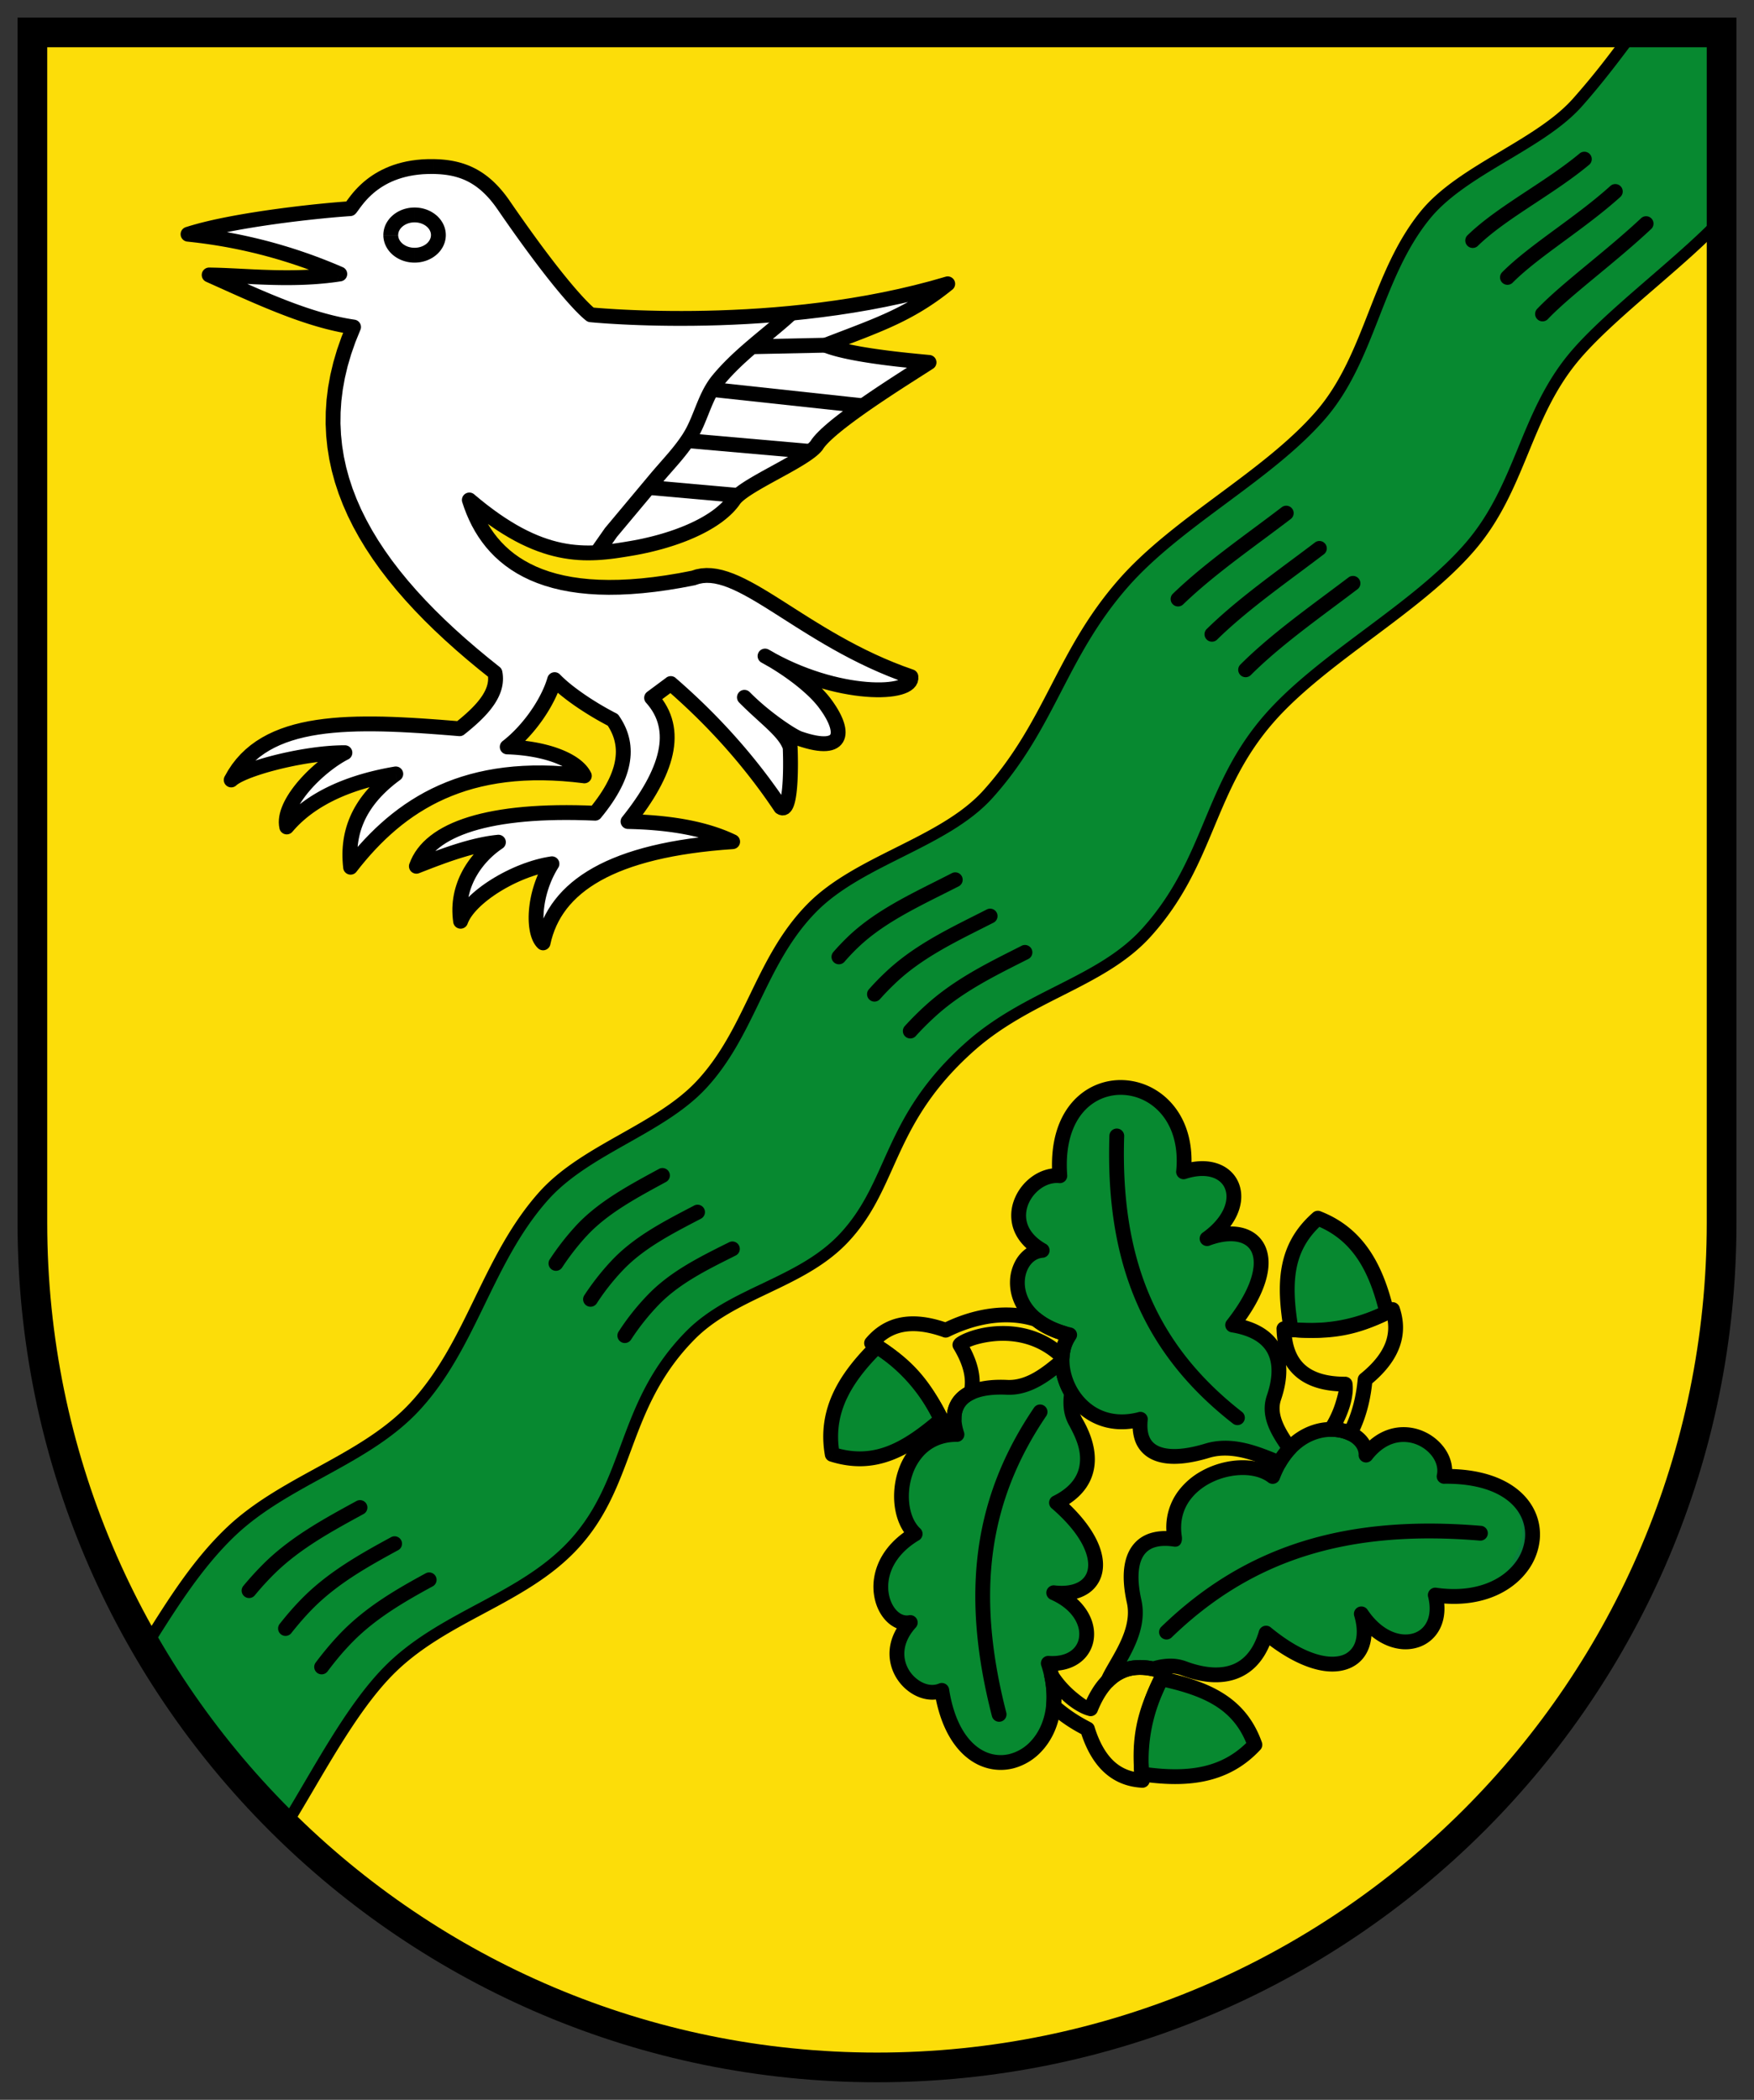 <svg clip-rule="evenodd" fill-rule="evenodd" height="598.547" image-rendering="optimizeQuality" shape-rendering="geometricPrecision" text-rendering="geometricPrecision" viewBox="0 0 132.292 158.366" width="500" xmlns="http://www.w3.org/2000/svg"><rect x="0" y="0" width="132.292" height="158.366" fill="#333333" stroke="none"/><radialGradient id="a" cx="86.218" cy="421.415" gradientUnits="userSpaceOnUse" r="1.122"><stop offset="0" stop-color="#51b15d"/><stop offset="1" stop-color="#0e8c43"/></radialGradient><path d="M1.746 2.406h127.407v89.777c0 35.182-28.52 63.703-63.703 63.703-35.183 0-63.704-28.52-63.704-63.703z" fill="#fcdd09"/><path d="M14.183 17.665c3.355-1.085 9.77-1.767 12.222-1.927.357-.357 1.766-3.24 6.253-3.179 2.022.027 3.741.605 5.325 2.908 4.888 7.11 6.57 8.272 6.57 8.272s14.263 1.458 26.926-2.334c-2.948 2.383-5.384 3.142-9.215 4.63 1.869.76 6.228 1.147 7.808 1.296-1.727 1.123-7.556 4.697-8.494 6.278-.89 1.136-5.3 2.899-6.19 4.035-1.185 1.777-4.32 3.117-7.765 3.71-3.444.592-6.8.971-12.224-3.645 1.467 4.645 5.735 8.149 16.895 5.881 3.407-1.333 8.097 4.598 16.408 7.445.256 1.434-5.576 1.621-11-1.556 1.348.72 3.443 2.147 4.496 3.54 1.547 2.045 1.638 3.899-1.903 2.682-.531-.181-2.593-1.53-4.149-3.111 1.556 1.58 3.08 2.6 3.45 3.773.063 1.334.08 5.079-.71 4.523-2.314-3.462-5.092-6.563-8.295-9.333l-1.445 1.074c2.176 2.419 1.182 5.63-1.778 9.333 3.266.066 5.908.563 7.89 1.519-9.106.61-13.39 3.366-14.296 7.63-.803-.747-.778-3.662.666-5.964-2.804.41-6.257 2.54-6.889 4.334-.396-2.693 1.178-4.849 2.852-5.963-2.11.191-4.672 1.227-6.185 1.815.984-2.803 5.483-4.358 13.481-4 2.523-3.057 2.565-5.265 1.334-7.037-1.358-.692-3.29-1.901-4.389-3.037-.502 1.718-1.936 3.802-3.575 5.074 2.945.094 5.242 1.004 5.816 2.185-8.85-1.133-13.92 2.093-17.63 6.89-.32-2.748.725-5.072 3.407-7.038-3.671.62-6.492 1.95-8.222 4-.411-1.771 2.387-4.58 4.385-5.6-3.04-.014-7.694 1.211-8.574 2.056 2.48-4.763 9.092-4.543 17.226-3.864 1.674-1.329 2.97-2.696 2.667-4.222-9.625-7.58-15.072-15.925-10.667-26.074-3.472-.506-7.12-2.236-10.89-3.926 2.77.03 6.195.488 9.853-.074a38.432 38.432 0 0 0-11.445-3z" fill="#fff"/><path d="m26.009 15.343.793.79-.36.164-.238.016-.26.02-.282.022-.3.025-.32.029-.335.03-.351.035-.366.037-.378.04-.39.043-.4.045-.41.049-.417.05-.424.055-.429.056-.432.06-.435.062-.436.065-.436.067-.434.07-.432.072-.428.075-.422.078-.416.08-.407.082-.398.085-.387.087-.375.089-.361.091-.346.093-.33.095-.311.097-.345-1.065.335-.104.35-.101.364-.099.378-.095.389-.093.4-.09.41-.087.418-.084.425-.082.431-.079.436-.076.44-.074.442-.071.442-.069.443-.065.44-.063.439-.06.434-.058.429-.054.422-.052.414-.05.405-.045.395-.044.383-.04.37-.037.356-.035.34-.032.324-.028.306-.026.287-.023.266-.02.245-.016zm.433.954-.073-1.117.029-.001h.028l.029.002.027.003.028.004.027.006.026.007.026.009.026.01.025.01.024.012.024.013.023.014.022.015.021.017.02.017.02.018.02.02.017.02.017.02.016.022.015.022.014.024.013.024.012.024.01.026.01.026.007.026.007.028.006.027.004.029.002.028.001.029v.029l-.002.028-.003.028-.004.027-.006.027-.007.027-.009.026-.01.025-.01.025-.012.024-.013.024-.014.023-.015.022-.017.021-.017.021-.018.02-.02.019-.02.018-.02.017-.022.016-.022.015-.024.013-.024.013-.024.012-.026.01-.026.01-.027.008-.027.006-.027.006-.029.004zM32.665 12l-.015 1.12-.389.003-.37.017-.353.033-.336.045-.319.057-.302.069-.287.078-.272.088-.258.096-.243.103-.23.11-.216.115-.204.12-.192.123-.18.127-.17.128-.157.13-.147.13-.138.13-.127.127-.118.126-.109.123-.1.119-.092.114-.084.108-.077.102-.07.096-.064.089-.06.082-.056.076-.058.074-.07.077-.793-.79.003-.005.028-.036.043-.058.056-.076.065-.092.077-.103.086-.115.096-.124.106-.132.118-.14.128-.144.14-.149.151-.152.164-.155.176-.155.19-.155.202-.155.216-.151.23-.148.245-.144.259-.137.274-.131.288-.123.305-.113.32-.103.335-.092.351-.08.368-.066.384-.051.4-.037.418-.02zm5.78 3.15-.924.635-.14-.2-.141-.189-.142-.179-.14-.17-.142-.16-.142-.151-.142-.143-.142-.133-.142-.126-.143-.117-.143-.11-.144-.103-.144-.095-.145-.089-.146-.082-.147-.076-.147-.07-.15-.064-.15-.058-.152-.054-.154-.048-.155-.044-.158-.039-.16-.034-.161-.03-.164-.026-.167-.021-.168-.018-.171-.014-.174-.01-.176-.008-.179-.004.015-1.12.2.005.197.008.197.012.196.016.195.02.194.026.194.03.192.036.192.041.19.047.19.053.189.06.187.066.187.072.185.08.183.087.182.094.181.102.18.11.176.116.176.126.174.133.172.142.17.15.169.158.166.168.165.176.163.185.162.194.16.203.158.213zm6.166 8.033-.114 1.114-.261-.096-.02-.014-.022-.017-.034-.026-.044-.036-.055-.046-.066-.057-.076-.069-.088-.081-.1-.095-.112-.11-.124-.125-.136-.14-.15-.16-.163-.176-.176-.195-.19-.215-.204-.236-.219-.257-.233-.28-.249-.303-.263-.327-.28-.353-.294-.378-.312-.405-.327-.433-.344-.462-.362-.491-.378-.521-.397-.553-.414-.585-.432-.618-.45-.652.922-.634.447.647.43.613.41.58.392.546.374.516.357.486.34.455.323.427.306.399.29.371.274.346.258.32.242.296.227.272.212.25.197.227.182.206.169.187.154.167.14.149.127.13.114.115.101.1.088.083.076.07.063.057.051.045.04.033.028.023.017.013.007.005-.008-.006zm-.375 1.018.636-.922.023.017.022.018.021.019.02.02.019.02.017.021.017.022.015.023.014.023.013.024.012.024.01.025.01.026.007.025.007.026.005.027.005.026.002.027.002.027v.054l-.003.027-.003.027-.005.026-.006.027-.008.026-.009.027-.01.025-.012.026-.013.025-.014.025-.016.024-.017.023-.018.022-.019.021-.02.02-.02.019-.021.017-.022.017-.023.015-.023.014-.024.013-.024.012-.025.01-.026.01-.025.007-.026.007-.027.005-.026.005-.027.003-.027.001h-.054l-.027-.003-.026-.003-.027-.005-.027-.006-.026-.008-.026-.009-.026-.01-.026-.011-.025-.013-.025-.015zm27.595-2.36-.704-.87.513.972-1.205.344-1.21.314-1.214.285-1.214.258-1.21.232-1.205.206-1.197.183-1.185.16-1.17.14-1.153.12-1.134.1-1.11.084-1.084.068-1.056.052-1.024.04-.99.026-.952.015-.911.005-.87-.003-.822-.011-.773-.017-.722-.022-.668-.026-.61-.029-.548-.03-.486-.029-.42-.029-.35-.026-.277-.022-.203-.018-.125-.012-.045-.004.114-1.114.037.003.119.011.196.018.272.022.343.025.411.028.478.03.541.029.601.028.658.026.713.021.764.017.812.01.858.004.901-.005.94-.015.978-.026 1.011-.039 1.042-.051 1.07-.067 1.096-.082 1.117-.1 1.137-.118 1.153-.137 1.166-.158 1.177-.18 1.185-.203 1.189-.228 1.19-.253 1.19-.28 1.185-.307 1.178-.336zm-.191.102-.321-1.073.027-.008.028-.006.028-.004.028-.004.028-.001h.055l.027.003.027.003.027.005.026.006.026.008.026.008.025.01.024.011.024.013.023.013.023.014.022.016.021.016.02.018.02.018.02.02.017.02.017.022.016.022.015.024.013.024.013.025.011.026.01.026.01.028.007.028.006.027.005.028.003.028.002.028v.055l-.003.027-.004.027-.005.027-.006.026-.007.026-.009.026-.01.025-.01.024-.013.024-.013.023-.015.023-.015.022-.017.021-.017.02-.019.02-.02.02-.02.017-.022.017-.022.016-.023.015-.024.013-.025.013-.026.012-.027.01zm-9.165 3.574-.422 1.037.008-1.04.356-.138.349-.134.34-.13.333-.127.326-.125.318-.122.313-.12.306-.12.3-.117.295-.118.289-.117.285-.117.28-.118.276-.12.272-.12.269-.122.265-.125.264-.128.26-.13.26-.135.257-.138.257-.143.256-.148.255-.154.256-.16.257-.165.257-.172.259-.18.26-.187.263-.196.265-.204.268-.213.704.87-.282.225-.279.215-.277.207-.276.198-.274.19-.273.183-.272.176-.272.169-.27.162-.272.157-.272.152-.272.146-.274.142-.274.138-.276.134-.278.13-.28.128-.283.125-.285.123-.289.121-.292.12-.295.12-.3.12-.305.12-.31.12-.314.121-.32.123-.326.125-.333.127-.34.13-.346.133-.354.137zm-.414-.003.405 1.044-.027.01-.027.008-.027.007-.028.005-.027.004-.028.003h-.082l-.027-.004-.026-.004-.027-.005-.026-.007-.026-.008-.025-.009-.025-.01-.024-.011-.024-.013-.023-.014-.023-.014-.021-.016-.022-.017-.02-.018-.02-.02-.018-.02-.017-.02-.017-.022-.016-.023-.014-.024-.014-.025-.012-.026-.011-.027-.01-.027-.008-.027-.007-.027-.005-.028-.004-.027-.003-.028-.001-.027v-.028l.002-.027.002-.027.004-.027.006-.026.006-.026.008-.026.01-.025.01-.025.011-.024.013-.024.013-.023.015-.023.016-.022.017-.02.018-.02.02-.02.02-.019.02-.017.022-.017.023-.016.024-.014.025-.014.026-.012zm8.316 2.288-.61-.94.252 1.028-.156-.015-.171-.016-.186-.018-.2-.019-.213-.02-.224-.023-.235-.023-.244-.026-.253-.027-.261-.028-.268-.03-.274-.032-.279-.034-.282-.035-.286-.037-.287-.04-.29-.04-.288-.043-.288-.045-.287-.046-.284-.049-.28-.05-.277-.053-.27-.055-.265-.057-.258-.06-.25-.061-.242-.065-.232-.067-.223-.07-.212-.074-.201-.078.422-1.037.163.063.18.062.195.062.208.06.22.059.232.057.242.056.25.054.258.052.264.05.27.05.274.046.278.045.28.044.282.041.282.04.282.038.28.037.277.035.274.033.27.031.263.03.258.028.25.027.241.024.233.024.221.022.211.02.199.02.185.017.171.016.157.015zm-.358.088.106-1.115.028.003.028.005.028.006.027.008.026.008.026.01.025.012.024.012.024.014.023.014.022.016.021.016.02.018.02.019.019.019.017.02.017.021.016.022.014.023.014.023.012.024.011.025.01.025.009.026.008.026.006.027.005.027.004.028.002.027v.057l-.002.029-.003.029-.005.028-.006.027-.008.027-.009.027-.01.025-.01.025-.013.025-.014.023-.014.023-.016.022-.017.022-.017.02-.019.02-.02.018-.02.018-.02.016-.022.016-.023.014-.023.014-.024.012-.025.011-.025.01-.026.01-.026.007-.027.006-.027.005-.028.004-.028.002-.028.001h-.028zm-8 6.065-.882-.69-.04.059.13-.197.152-.195.173-.196.194-.2.213-.206.232-.21.249-.215.264-.22.279-.223.292-.227.303-.23.313-.232.321-.233.329-.234.333-.235.338-.233.339-.232.34-.23.338-.226.335-.222.331-.218.325-.212.317-.206.308-.198.296-.191.284-.182.27-.172.253-.162.236-.15.216-.138.195-.125.172-.111.61.939-.176.113-.197.127-.217.139-.236.15-.254.162-.268.172-.283.18-.295.19-.306.197-.314.204-.322.21-.328.216-.332.22-.334.224-.335.226-.334.228-.331.23-.327.23-.321.229-.314.227-.304.226-.292.222-.28.217-.265.213-.249.206-.23.199-.21.19-.187.18-.162.168-.136.153-.105.134-.074.111zm-.923-.631.963.571-.015.025-.017.023-.017.022-.018.022-.02.02-.02.019-.02.018-.022.016-.022.016-.023.014-.024.014-.024.012-.025.01-.025.01-.025.009-.026.007-.026.006-.027.005-.026.003-.027.003h-.054l-.027-.001-.027-.003-.027-.005-.027-.005-.027-.007-.027-.009-.026-.01-.026-.01-.025-.014-.025-.014-.025-.015-.023-.016-.022-.018-.022-.018-.02-.02-.019-.02-.018-.02-.016-.022-.016-.022-.014-.023-.014-.024-.012-.024-.01-.024-.01-.025-.009-.026-.007-.026-.006-.026-.005-.026-.003-.027-.003-.027v-.054l.001-.027.003-.027.005-.027.005-.027.007-.027.009-.026.01-.026.011-.026.013-.026zm-5.242 4.631-.932-.621.025-.035.126-.146.14-.138.153-.135.166-.132.178-.132.19-.132.2-.132.21-.133.22-.134.226-.134.233-.135.24-.136.242-.136.247-.136.248-.136.248-.136.248-.136.246-.135.242-.134.238-.133.232-.131.224-.13.216-.128.205-.125.193-.122.18-.12.166-.114.148-.11.13-.103.108-.095.086-.085.06-.07.882.69-.125.146-.14.139-.153.134-.166.133-.178.131-.19.132-.2.132-.21.133-.22.134-.226.134-.233.135-.24.136-.242.136-.247.136-.248.136-.248.136-.248.136-.246.135-.242.134-.238.133-.232.132-.224.13-.216.127-.205.125-.194.123-.18.118-.165.115-.148.11-.13.103-.108.095-.086.085-.06.07zm-.907-.656.882.69-.018.023-.02.021-.02.02-.02.019-.022.017-.022.016-.023.015-.024.014-.024.013-.024.011-.026.01-.025.01-.026.007-.026.006-.026.005-.027.004-.027.003-.026.001h-.027l-.027-.001-.027-.003-.027-.003-.027-.006-.026-.006-.026-.008-.026-.009-.026-.01-.025-.012-.025-.013-.024-.015-.024-.015-.023-.018-.022-.018-.021-.02-.02-.02-.019-.02-.017-.022-.016-.022-.015-.023-.014-.024-.013-.024-.011-.024-.01-.025-.01-.026-.007-.026-.006-.026-.006-.026-.003-.027-.003-.027-.001-.026v-.054l.003-.027.004-.027.005-.026.007-.027.008-.026.009-.026.01-.026.012-.025.013-.025.015-.024.015-.024zm-7.229 4.608-.19-1.104.315-.056.312-.06.31-.065.306-.07.304-.072.3-.077.296-.08.293-.085.288-.088.283-.091.278-.096.273-.099.267-.102.262-.105.255-.109.248-.112.24-.115.235-.118.226-.12.218-.123.21-.126.202-.128.192-.13.183-.133.174-.135.163-.136.154-.137.143-.139.132-.14.122-.14.11-.14.1-.142.932.621-.134.19-.145.184-.155.18-.166.175-.176.17-.185.166-.195.162-.203.157-.212.153-.22.15-.227.145-.236.14-.242.138-.25.133-.256.129-.263.125-.27.122-.275.117-.28.114-.287.109-.292.106-.296.101-.301.097-.305.094-.31.09-.313.084-.316.081-.32.077-.323.072-.325.068-.328.064zM35.933 37.54l-1.068.337.897-.595.493.41.48.382.469.354.456.328.446.301.434.276.423.253.414.23.403.207.395.186.385.166.376.147.37.128.36.112.355.095.348.08.342.065.337.052.332.038.329.027.325.016.322.006.32-.004.318-.013.316-.02.316-.028.316-.034.315-.04.316-.045.317-.049.319-.052.32-.054.19 1.104-.326.055-.327.053-.33.05-.33.048-.334.042-.336.036-.34.03-.344.023-.347.013-.352.005-.357-.006-.36-.018-.367-.03-.371-.044-.377-.058-.383-.072-.388-.09-.394-.105-.4-.124-.408-.142-.414-.161-.42-.182-.43-.202-.435-.224-.444-.247-.453-.27-.461-.293-.471-.319-.48-.344-.491-.37-.501-.399-.512-.426zm-.171-.258-.726.853-.022-.02-.02-.02-.019-.02-.018-.022-.016-.022-.016-.023-.014-.024-.013-.024-.011-.024-.01-.025-.01-.026-.008-.026-.006-.026-.006-.026-.004-.027-.003-.027-.001-.026v-.054l.003-.027.003-.027.005-.026.007-.027.007-.026.009-.026.01-.025.012-.025.012-.025.015-.024.015-.024.017-.023.018-.022.02-.022.02-.02.02-.02.022-.017.022-.016.023-.016.024-.014.024-.013.024-.011.025-.01.026-.01.026-.008.026-.006.026-.006.027-.004.026-.003.027-.001h.054l.027.003.027.003.026.005.027.007.026.007.026.009.025.01.025.012.025.012.024.014.024.016.023.017zM52.09 43.07l.408 1.042-.093.028-1.039.198-1 .165-.963.133-.926.101-.89.07-.853.041-.82.011-.785-.017-.752-.046-.72-.073-.687-.099-.657-.125-.626-.15-.597-.175-.567-.198-.538-.221-.51-.244-.483-.265-.455-.285-.428-.305-.402-.323-.376-.34-.35-.357-.325-.372-.3-.386-.278-.399-.254-.41-.233-.421-.21-.43-.192-.44-.171-.446-.153-.454 1.068-.337.138.41.155.403.17.393.189.383.205.373.224.361.243.35.263.337.283.324.305.31.326.297.35.282.375.266.4.25.426.234.453.217.482.198.512.179.542.159.574.137.606.116.64.092.673.068.708.043.744.016.78-.01.817-.039.855-.067.894-.098.932-.129.973-.16 1.012-.194zm.315 1.07-.223-1.098.029-.005.028-.003.028-.002h.056l.028.002.027.003.027.005.026.006.026.007.026.009.025.01.025.01.024.013.023.013.023.014.022.015.021.017.021.017.02.019.018.019.018.02.017.022.016.022.015.022.014.024.013.025.011.025.01.026.01.027.007.027.007.028.005.029.003.028.003.028v.056l-.002.028-.004.027-.005.027-.006.026-.007.026-.009.026-.01.025-.01.025-.012.024-.013.023-.015.023-.015.022-.017.021-.017.02-.018.02-.02.02-.02.017-.021.017-.022.016-.023.015-.024.014-.024.012-.026.012-.026.01-.027.01-.027.007zm16.848 6.797-1.103.197.37.431-.783-.28-.762-.298-.74-.311-.72-.324-.7-.335-.679-.342-.66-.35-.64-.353-.621-.356-.603-.357-.585-.355-.568-.352-.55-.346-.533-.34-.517-.329-.5-.318-.484-.305-.469-.29-.453-.273-.437-.254-.423-.232-.406-.21-.39-.184-.376-.159-.358-.13-.342-.1-.324-.072-.308-.04-.291-.011-.277.02-.265.05-.258.083-.408-1.042.388-.126.398-.076.402-.029.405.014.408.054.41.09.413.122.417.151.423.178.429.203.437.226.447.245.456.265.467.28.478.297.49.309.503.32.517.33.53.337.545.343.56.346.574.35.591.349.607.348.624.344.641.34.659.332.677.324.695.313.714.3.734.287.754.27zm-.733.628.363-1.059.027.01.026.011.026.013.024.013.024.015.022.016.022.017.021.017.02.019.019.02.017.02.017.021.016.022.015.022.013.024.012.024.012.024.01.025.009.025.007.026.007.026.005.027.004.027.002.027.002.027v.028l-.002.027-.003.028-.004.027-.006.028-.007.028-.009.027-.01.027-.011.026-.013.026-.013.024-.015.024-.016.023-.016.021-.018.021-.019.02-.02.019-.02.018-.02.016-.023.016-.022.015-.023.013-.024.013-.025.01-.025.01-.025.01-.026.007-.026.007-.027.005-.026.004-.028.002-.027.002h-.027l-.028-.002-.028-.003-.027-.004-.028-.006-.028-.007zm-10.555-2.579-.527.988.547-.977.494.28.496.26.496.243.495.225.493.207.49.19.484.172.478.157.472.14.463.124.454.109.442.093.43.08.417.064.402.05.386.038.369.024.35.012h.328l.307-.012.283-.023.257-.033.23-.042.2-.049.166-.054.13-.057.093-.052.052-.04.018-.02-.004.01-.006.026v.015l1.103-.197.013.277-.062.273-.127.238-.17.195-.196.154-.216.125-.234.1-.254.084-.273.067-.293.054-.312.04-.332.026-.35.014h-.37l-.387-.012-.404-.027-.419-.04-.434-.055-.448-.07-.46-.084-.472-.1-.483-.116-.492-.131-.5-.15-.507-.165-.513-.183-.518-.2-.522-.22-.524-.238-.526-.257-.525-.276-.524-.297zm.02.01-.566.967-.025-.015-.023-.016-.023-.017-.021-.019-.02-.019-.02-.02-.017-.02-.017-.022-.016-.022-.015-.023-.013-.023-.012-.025-.011-.024-.01-.025-.009-.026-.007-.025-.006-.027-.005-.026-.004-.027-.002-.026-.001-.027v-.027l.002-.028.003-.027.004-.027.005-.027.007-.026.009-.027.01-.026.01-.026.013-.026.014-.025.015-.024.016-.024.017-.022.019-.022.019-.02.02-.019.02-.018.022-.017.022-.015.023-.015.023-.013.024-.013.025-.01.025-.01.026-.01.025-.007.027-.006.026-.005.027-.003.026-.003h.054l.028.001.027.003.027.004.027.006.026.007.027.008.026.01.026.01.026.013zm4.66 3.686-.894.675-.092-.118-.098-.12-.105-.12-.11-.122-.114-.122-.12-.122-.125-.122-.128-.121-.133-.122-.135-.12-.14-.12-.14-.12-.145-.118-.146-.117-.147-.115-.15-.114-.15-.111-.15-.11-.151-.108-.151-.106-.151-.103-.15-.1-.149-.098-.147-.095-.146-.092-.144-.09-.14-.085-.139-.082-.135-.078-.131-.075-.128-.07-.123-.067.527-.988.134.072.138.077.14.08.145.084.147.087.15.091.153.094.154.098.156.1.158.104.158.106.16.11.16.111.16.115.16.116.16.12.158.12.158.123.157.126.155.127.153.128.15.13.148.132.146.134.142.134.138.136.135.137.13.139.127.14.122.14.116.142.112.142zm-.894.675.894-.676.016.024.016.024.014.024.013.025.01.026.01.025.01.026.007.027.006.026.005.027.003.027.002.027v.054l-.002.026-.003.027-.004.027-.006.026-.007.026-.008.026-.01.025-.01.025-.011.024-.013.024-.015.024-.015.022-.017.022-.018.022-.019.02-.02.02-.021.019-.023.018-.023.017-.024.015-.025.014-.025.013-.025.011-.026.01-.026.009-.026.007-.027.006-.026.005-.027.003-.027.002h-.054l-.027-.001-.026-.004-.027-.004-.026-.006-.026-.006-.026-.008-.025-.01-.025-.01-.025-.012-.024-.013-.023-.014-.023-.016-.022-.016-.02-.018-.021-.02-.02-.02-.02-.02zm-1.638 2.875.363-1.06.306.1.282.083.259.065.236.05.212.034.188.02.164.006.14-.004.113-.014.088-.02.065-.022.042-.022.026-.018.016-.016.01-.016.012-.022.01-.034.008-.05.004-.066-.005-.083-.014-.098-.025-.112-.036-.124-.048-.135-.06-.144-.07-.151-.083-.159-.093-.164-.103-.17-.114-.173-.123-.177-.132-.18.894-.674.149.202.14.203.132.201.122.2.112.198.102.197.092.195.08.193.068.192.056.19.042.19.027.19.01.19-.01.19-.033.191-.06.188-.089.181-.12.167-.146.146-.168.12-.185.095-.197.069-.207.046-.217.026-.228.008-.24-.01-.254-.026-.268-.043-.285-.06-.3-.076-.32-.093-.337-.11zm-3.568-4.034-.798.786.798-.786.142.142.144.14.147.14.15.138.15.136.152.134.152.131.153.13.154.127.153.124.152.121.151.118.15.115.148.111.145.108.143.103.14.1.137.095.133.091.128.086.124.082.118.076.113.071.107.066.1.06.094.053.085.048.076.04.067.035.056.026.042.018.025.01-.363 1.06-.083-.032-.084-.036-.086-.041-.09-.046-.097-.051-.101-.057-.108-.062-.112-.067-.119-.073-.123-.077-.128-.083-.133-.087-.137-.092-.141-.097-.145-.1-.148-.106-.15-.11-.154-.113-.156-.117-.158-.121-.16-.125-.16-.127-.161-.131-.162-.134-.162-.137-.162-.14-.161-.142-.16-.145-.16-.147-.157-.149-.155-.151-.153-.153zm0 0-.798.786-.02-.021-.018-.022-.017-.023-.016-.023-.014-.023-.014-.025-.012-.024-.01-.025-.01-.026-.008-.026-.007-.026-.005-.026-.004-.027-.003-.027-.002-.027v-.053l.003-.027.003-.027.005-.026.006-.027.007-.026.009-.025.01-.026.01-.025.013-.024.014-.024.015-.024.016-.023.017-.022.019-.021.02-.021.021-.02.022-.018.022-.017.023-.016.024-.015.024-.013.025-.012.025-.01.026-.01.026-.008.026-.007.026-.006.027-.004.027-.003.026-.001h.054l.027.003.027.003.026.005.026.006.026.007.026.008.026.01.025.011.024.013.024.013.024.015.022.016.023.018.021.019zm3.611 4.14-1.119.052.026.143-.028-.08-.033-.081-.04-.083-.045-.085-.051-.087-.057-.09-.064-.09-.069-.094-.075-.094-.08-.097-.087-.099-.092-.1-.096-.102-.102-.104-.106-.106-.11-.107-.115-.11-.12-.112-.122-.113-.126-.116-.129-.118-.132-.121-.135-.123-.137-.126-.14-.128-.142-.131-.144-.134-.145-.137-.147-.14-.148-.144-.15-.147-.149-.15.798-.786.142.143.142.14.141.137.141.135.14.132.14.13.14.128.137.126.136.125.135.122.133.122.13.12.13.118.126.118.125.117.122.116.119.116.116.116.113.116.11.116.106.116.102.117.099.118.094.12.09.12.085.123.08.125.076.127.069.13.062.133.056.136.049.14zm-1.093.195 1.068-.337.008.027.006.028.005.028.004.028.002.027v.056l-.002.027-.003.027-.005.027-.005.026-.007.026-.009.026-.01.025-.01.025-.012.024-.013.023-.014.023-.015.022-.016.022-.017.02-.019.02-.019.02-.02.018-.021.017-.023.016-.023.015-.024.015-.024.013-.026.011-.027.011-.027.01-.028.007-.027.007-.028.005-.028.003-.028.003h-.055l-.027-.002-.027-.003-.027-.005-.026-.006-.026-.007-.026-.008-.025-.01-.025-.01-.024-.012-.023-.013-.023-.014-.022-.015-.022-.016-.02-.018-.02-.018-.02-.02-.018-.02-.017-.02-.016-.023-.015-.023-.015-.024-.013-.025-.011-.025-.011-.027zm-.642 4.665.931-.622-.143-.147-.043-.022-.103-.023-.132.014-.101.048-.047.04-.006.007.014-.027.024-.058.027-.083.028-.105.027-.123.026-.138.023-.153.022-.163.019-.174.016-.182.015-.188.012-.194.01-.197.008-.2.006-.201.005-.201.003-.2.001-.196v-.193l-.001-.187-.002-.18-.004-.174-.004-.163-.004-.153-.005-.142-.006-.128 1.119-.052.006.136.005.149.005.16.004.17.003.179.002.187.002.195v.2l-.002.205-.003.208-.004.21-.007.211-.008.211-.011.21-.013.208-.016.204-.018.2-.021.194-.025.189-.028.181-.032.174-.037.167-.043.159-.05.152-.061.147-.079.144-.107.143-.154.138-.218.104-.258.028-.237-.054-.186-.102zm.788-.769-.644.916-.023-.017-.022-.018-.021-.019-.02-.02-.019-.02-.017-.022-.016-.022-.015-.023-.014-.023-.013-.024-.011-.025-.01-.025-.01-.025-.007-.026-.007-.026-.005-.027-.004-.026-.002-.027-.002-.027v-.027l.001-.027.003-.027.004-.026.005-.027.006-.027.008-.026.01-.026.01-.026.011-.025.014-.025.014-.025.016-.024.017-.023.019-.022.019-.02.02-.02.02-.02.022-.016.022-.017.023-.015.023-.014.024-.012.024-.012.025-.01.026-.009.026-.008.026-.006.026-.005.027-.004.026-.003.027-.001h.054l.027.004.027.003.027.005.026.007.027.008.026.009.025.01.026.012.025.013.024.015zm-8.284-8.426-.669-.898.7.025.303.264.3.266.297.267.295.27.292.271.29.274.287.275.285.278.282.28.28.281.277.284.274.285.272.288.27.29.266.292.264.294.261.296.26.298.255.3.254.302.25.304.249.307.245.308.243.31.24.314.238.314.234.317.232.32.23.32.226.324.224.325.221.328-.93.622-.216-.319-.219-.317-.22-.316-.224-.313-.226-.311-.23-.31-.23-.306-.235-.305-.237-.303-.24-.301-.242-.299-.244-.297-.248-.295-.25-.293-.252-.29-.255-.29-.258-.286-.26-.285-.263-.283-.266-.281-.268-.28-.27-.276-.273-.275-.276-.274-.278-.27-.28-.27-.284-.267-.286-.266-.288-.263-.29-.262-.294-.26-.296-.257zm.032-.873-.733.848-.021-.02-.02-.02-.019-.021-.018-.022-.016-.022-.015-.023-.014-.024-.013-.024-.011-.025-.01-.025-.01-.026-.007-.026-.006-.026-.005-.026-.004-.027-.003-.027-.001-.026v-.027l.001-.027.003-.027.004-.027.005-.026.006-.027.008-.026.009-.025.01-.026.012-.025.013-.024.014-.025.016-.023.017-.023.018-.022.02-.022.02-.02.02-.019.023-.017.022-.017.023-.015.024-.014.024-.012.025-.012.025-.01.025-.009.026-.007.026-.007.027-.005.026-.004.027-.002.027-.002h.027l.027.002.026.002.027.004.027.005.026.007.026.007.026.01.025.01.025.011.025.013.024.015.024.015.023.017zm-1.394 1.124-.833.749.082-.824.045-.034.046-.033.045-.034.045-.033.045-.034.045-.034.045-.033.045-.034.045-.033.045-.034.046-.033.045-.034.045-.033.045-.034.045-.034.045-.033.045-.034.045-.033.045-.034.046-.034.045-.033.045-.034.045-.033.045-.034.045-.033.045-.034.046-.034.045-.033.045-.034.045-.033.045-.034.045-.033.669.898-.046.034-.045.033-.045.034-.045.034-.045.033-.045.034-.045.033-.045.034-.045.033-.046.034-.045.034-.045.033-.045.034-.045.033-.045.034-.045.033-.045.034-.046.034-.045.033-.045.034-.045.033-.045.034-.045.033-.045.034-.045.033-.046.034-.045.034-.045.033-.045.034-.045.033-.045.034-.046.034zm-.75-.075.667.899-.023.016-.024.015-.025.014-.025.013-.025.01-.026.01-.026.01-.027.006-.026.006-.027.004-.027.004-.027.002h-.054l-.027-.002-.026-.004-.027-.004-.026-.006-.026-.007-.026-.008-.025-.01-.025-.01-.024-.013-.024-.013-.023-.014-.023-.016-.021-.017-.022-.018-.02-.019-.02-.02-.018-.022-.018-.022-.017-.024-.015-.024-.014-.025-.012-.025-.011-.025-.01-.026-.009-.026-.007-.027-.006-.026-.004-.027-.003-.027-.002-.027V52.6l.002-.026.003-.027.005-.027.005-.026.007-.026.009-.025.01-.026.01-.024.012-.025.013-.024.015-.023.015-.022.017-.022.018-.021.02-.02.02-.02.021-.02zM47.38 61.4l-.023 1.12-.426-.91.266-.338.254-.335.242-.332.229-.327.217-.324.203-.32.191-.315.178-.311.164-.307.15-.302.137-.297.123-.293.11-.288.094-.282.081-.277.067-.272.052-.266.038-.26.024-.255.01-.25-.005-.243-.018-.239-.033-.234-.047-.229-.061-.225-.076-.221-.092-.218-.106-.215-.123-.212-.14-.21-.156-.207-.174-.205.833-.75.215.254.196.26.177.267.158.273.14.28.118.284.1.29.08.295.062.3.042.302.024.307.005.309-.012.311-.03.315-.045.316-.063.318-.078.32-.094.322-.11.324-.123.327-.138.328-.152.33-.165.332-.18.335-.191.337-.205.339-.218.341-.23.344-.243.346-.254.348-.266.35-.277.354zm-.449.21.875.699-.019.022-.02.02-.02.02-.02.019-.022.017-.023.016-.023.015-.024.014-.024.012-.025.011-.025.01-.025.009-.026.007-.026.006-.027.005-.026.004-.027.002-.027.001h-.027l-.027-.002-.027-.003-.026-.004-.027-.005-.026-.007-.026-.008-.026-.01-.026-.01-.025-.012-.024-.013-.025-.015-.023-.016-.023-.018-.022-.018-.021-.02-.02-.02-.018-.02-.017-.023-.016-.022-.015-.023-.014-.024-.012-.024-.011-.025-.01-.025-.009-.026-.007-.026-.006-.026-.005-.026-.004-.027-.002-.027-.001-.026v-.027l.002-.027.003-.027.004-.027.005-.026.007-.027.008-.026.01-.026.01-.025.012-.025.013-.025.015-.024.016-.024zm8.364 2.427-.075-1.118-.206 1.063-.177-.083-.182-.082-.186-.078-.19-.077-.194-.074-.197-.071-.202-.07-.206-.066-.21-.065-.214-.062-.218-.059-.222-.057-.225-.055-.23-.052-.234-.05-.238-.046-.241-.045-.246-.042-.25-.04-.253-.037-.257-.035-.261-.032-.265-.03-.27-.027-.272-.024-.277-.023-.28-.02-.284-.017-.289-.014-.292-.013-.295-.01-.3-.007.023-1.12.309.008.305.01.302.013.299.015.295.018.291.02.288.024.285.025.28.029.278.031.273.034.27.036.267.04.263.041.26.045.255.047.252.05.249.053.245.055.241.058.238.061.234.064.23.067.228.07.223.072.22.075.216.079.212.08.209.085.205.087.201.09.198.093zm-.28-.055.486-1.008.026.013.024.014.024.016.023.016.021.017.02.019.02.019.019.02.018.02.016.022.015.023.014.023.013.023.012.025.01.024.01.025.008.026.007.026.006.026.005.027.003.027.002.027v.054l-.002.027-.003.027-.005.028-.006.027-.008.027-.009.026-.01.027-.012.026-.013.026-.015.025-.015.023-.016.023-.018.022-.018.02-.02.02-.02.018-.02.018-.022.016-.022.016-.023.014-.024.013-.024.011-.025.011-.025.01-.025.008-.026.007-.027.006-.026.004-.027.003-.027.002-.027.001h-.027l-.027-.003-.028-.003-.027-.005-.027-.006-.027-.007-.027-.01-.026-.01zM40.58 71.52l.763-.82-.93.293.103-.424.123-.415.146-.407.169-.397.19-.388.214-.377.237-.367.26-.356.282-.345.306-.333.329-.322.352-.31.374-.297.398-.285.421-.273.445-.261.468-.25.491-.236.515-.224.54-.213.563-.2.588-.188.613-.176.638-.164.664-.151.689-.14.715-.126.74-.114.769-.102.794-.09.822-.077.85-.064.074 1.118-.83.062-.801.075-.773.087-.745.1-.717.11-.69.122-.662.134-.635.145-.608.156-.582.167-.555.177-.529.188-.503.198-.477.208-.453.218-.427.227-.402.237-.379.245-.354.254-.331.263-.309.272-.286.28-.264.287-.243.296-.222.305-.202.312-.182.322-.162.33-.144.339-.124.347-.107.358-.088.366zm-.166-.527 1.095.233-.006.028-.008.027-.01.027-.01.026-.012.025-.013.025-.014.023-.015.023-.016.022-.017.021-.018.02-.02.02-.02.018-.02.017-.021.016-.022.015-.023.014-.024.013-.024.012-.025.01-.025.01-.026.009-.026.007-.026.006-.027.004-.028.003-.027.002h-.056l-.028-.003-.029-.003-.028-.006-.028-.006-.027-.008-.027-.01-.026-.01-.025-.012-.024-.013-.024-.014-.023-.015-.022-.016-.02-.017-.021-.018-.02-.02-.017-.02-.018-.02-.016-.021-.015-.022-.014-.023-.013-.024-.012-.024-.01-.025-.01-.025-.008-.026-.008-.026-.005-.026-.005-.027-.003-.028-.002-.027v-.056l.003-.028.004-.028zm1.295-5.293-.162-1.108.555.852-.12.2-.115.205-.106.207-.1.21-.092.21-.085.212-.078.213-.07.213-.065.212-.057.211-.05.21-.044.208-.037.206-.03.202-.025.198-.018.194-.011.189-.006.183v.177l.005.17.011.162.016.154.021.145.026.135.03.125.032.113.036.1.037.087.038.073.036.058.034.044.028.03-.763.82-.117-.123-.102-.133-.09-.142-.077-.15-.067-.157-.059-.164-.05-.17-.042-.178-.034-.184-.028-.19-.02-.197-.014-.202-.007-.208v-.214l.007-.218.014-.222.021-.227.028-.23.035-.234.043-.236.05-.24.058-.24.066-.243.073-.243.081-.244.09-.244.097-.244.106-.242.115-.242.123-.24.133-.236.14-.234zm.393-.256-.948-.595.016-.024.017-.023.018-.022.018-.02.02-.02.02-.019.022-.017.022-.017.023-.015.023-.014.024-.012.024-.012.025-.01.025-.01.026-.007.026-.007.027-.005.026-.004.027-.003.027-.002h.027l.027.001.027.002.027.004.027.005.026.006.027.008.026.01.026.01.026.012.025.013.025.015.024.016.023.017.022.017.02.02.02.019.018.02.018.022.016.022.015.022.014.024.013.024.011.024.01.025.01.025.007.026.007.026.005.026.004.027.003.027.002.027v.054l-.003.027-.004.027-.005.026-.006.027-.008.027-.009.026-.01.026-.012.026-.014.025zm-7.917 4.118 1.108-.163-1.082-.105.084-.21.1-.206.116-.203.13-.199.145-.196.156-.193.169-.19.18-.188.19-.185.202-.182.21-.18.22-.175.229-.173.236-.169.244-.165.25-.16.257-.157.262-.151.268-.147.272-.14.276-.135.28-.13.282-.122.284-.115.286-.108.288-.1.288-.094.288-.084.288-.075.287-.067.286-.056.283-.047.162 1.108-.246.04-.25.05-.254.059-.257.067-.258.076-.26.084-.261.091-.261.099-.26.105-.258.112-.257.118-.253.124-.25.13-.244.133-.24.139-.234.142-.228.146-.22.15-.213.151-.204.155-.195.156-.185.157-.174.157-.162.158-.15.157-.139.155-.124.154-.11.15-.096.146-.081.142-.066.135-.052.128zm.026-.268 1.056.372-.01.027-.011.026-.013.025-.014.025-.015.023-.016.023-.017.021-.018.021-.018.02-.02.018-.02.018-.022.017-.022.015-.023.015-.023.013-.024.012-.024.011-.025.01-.026.009-.026.007-.026.006-.027.005-.026.004-.028.002-.027.001h-.027l-.028-.002-.028-.003-.027-.005-.028-.006-.027-.007-.028-.009-.027-.01-.026-.012-.025-.012-.024-.014-.024-.015-.022-.016-.022-.017-.02-.018-.02-.019-.019-.02-.018-.02-.016-.021-.016-.022-.014-.023-.013-.023-.013-.024-.01-.025-.01-.025-.01-.025-.007-.026-.006-.026-.005-.027-.003-.027-.003-.027v-.055l.001-.027.004-.028.004-.028.006-.027.007-.028zm3.43-5.22-.1-1.115.36 1.024-.143.099-.143.104-.142.11-.14.115-.139.12-.137.126-.134.13-.131.137-.129.14-.125.146-.12.15-.118.154-.112.159-.108.163-.102.167-.098.171-.091.175-.086.18-.079.182-.073.186-.066.19-.058.193-.052.197-.043.2-.036.204-.028.206-.019.21-.01.214v.217l.008.22.018.223.028.228-1.108.163-.034-.275-.022-.272-.01-.268v-.265l.013-.261.023-.258.034-.253.044-.25.053-.244.063-.24.072-.235.08-.231.088-.226.095-.22.103-.215.11-.21.116-.205.123-.2.128-.193.133-.188.138-.183.143-.177.147-.171.15-.165.155-.16.158-.153.16-.148.163-.141.165-.136.167-.129.168-.123.17-.116zm.26-.09-.62-.933.025-.015.024-.014.026-.013.025-.011.026-.01.027-.008.026-.007.027-.006.027-.005.027-.003.027-.001h.054l.027.002.026.004.027.004.026.006.026.007.025.009.025.01.025.01.024.012.024.013.023.015.023.016.021.016.021.018.02.02.02.02.018.021.018.022.016.024.016.024.014.025.012.026.012.025.01.026.008.027.007.026.006.027.004.027.003.027.002.027v.054l-.003.026-.003.027-.005.026-.006.027-.007.026-.009.025-.01.025-.01.025-.012.024-.013.024-.015.023-.015.022-.017.022-.018.021-.02.02-.02.02-.02.018-.023.018zm-7.024 1.162 1.057.371-.731-.707.144-.056.151-.06.157-.06.162-.063.168-.065.172-.066.178-.068.182-.069.186-.07.19-.07.194-.07.197-.07.2-.071.204-.07.205-.07.208-.069.21-.067.212-.066.214-.065.214-.063.216-.06.217-.06.217-.055.217-.053.218-.05.217-.047.217-.043.216-.04.216-.035.214-.031.213-.027.212-.022.1 1.116-.186.019-.19.023-.192.028-.195.033-.198.036-.2.04-.2.043-.203.046-.204.05-.204.053-.204.055-.205.058-.204.06-.203.061-.203.063-.202.065-.2.066-.199.067-.196.068-.194.068-.192.069-.188.069-.186.068-.182.068-.179.068-.174.066-.17.066-.166.064-.161.063-.156.06-.151.06-.146.056zm.326-.336.405 1.044-.027.01-.027.008-.027.006-.028.006-.027.004-.028.002-.027.002h-.028l-.027-.002-.027-.003-.027-.004-.026-.005-.026-.007-.026-.008-.025-.009-.025-.01-.024-.011-.024-.013-.023-.014-.023-.015-.022-.015-.02-.017-.02-.018-.02-.02-.019-.02-.017-.02-.017-.023-.016-.023-.014-.024-.014-.024-.012-.026-.011-.027-.01-.027-.008-.027-.007-.028-.005-.027-.004-.028-.003-.027-.001-.027v-.028l.001-.027.003-.027.004-.027.006-.026.006-.026.008-.026.01-.025.01-.025.01-.025.013-.023.014-.023.015-.023.016-.022.017-.02.018-.021.019-.02.02-.018.02-.018.023-.016.023-.016.024-.015.025-.013.025-.012zm13.252-3.834.864.712-.457.203-.731-.027-.711-.017-.69-.006-.67.005-.647.015-.627.026-.606.036-.585.046-.564.057-.542.066-.522.075-.5.085-.478.094-.457.103-.436.112-.414.12-.393.13-.37.136-.35.144-.327.152-.306.159-.285.165-.262.171-.242.178-.22.182-.2.188-.18.193-.16.198-.14.202-.123.208-.104.212-.086.218-1.057-.37.12-.3.142-.291.165-.281.188-.27.21-.26.231-.249.253-.237.273-.226.293-.216.312-.204.333-.193.352-.183.371-.172.391-.161.41-.151.43-.141.45-.131.468-.12.489-.11.508-.1.528-.09.547-.08.567-.068.587-.059.608-.048.627-.037.647-.027.667-.016.687-.005.707.006.727.017.747.029zm.407.915.05-1.118.03.002.027.003.028.005.028.006.026.008.027.008.025.01.025.011.024.013.024.013.023.015.022.015.021.017.02.017.02.019.019.02.017.02.017.02.016.022.014.023.014.023.012.024.011.025.01.025.01.026.007.027.006.026.005.028.004.028.002.028.001.028v.03l-.002.028-.004.028-.005.028-.006.027-.007.027-.009.026-.01.026-.011.025-.012.024-.014.024-.014.022-.016.023-.016.02-.018.021-.018.02-.02.018-.02.018-.021.017-.022.015-.023.015-.023.013-.024.013-.025.011-.025.01-.026.009-.026.008-.027.006-.027.005-.028.004-.028.002-.029.001zm1.105-7.097.508-.998.206.18.123.185.116.19.108.193.099.197.09.202.08.206.071.21.06.214.051.218.04.222.028.225.017.229.006.232-.006.236-.019.238-.03.241-.042.244-.054.247-.067.25-.079.253-.091.255-.104.258-.117.261-.13.265-.142.267-.155.271-.169.275-.181.278-.196.281-.209.286-.223.29-.237.293-.864-.712.222-.275.207-.269.192-.263.179-.257.165-.252.151-.247.138-.24.125-.236.113-.23.1-.224.088-.218.076-.214.066-.208.054-.203.043-.198.034-.193.023-.188.014-.184.005-.18-.004-.175-.013-.172-.022-.17-.03-.165-.037-.163-.045-.161-.054-.159-.061-.157-.07-.155-.077-.153-.084-.152-.092-.151-.1-.15zm.714-.818-.92.638-.016-.024-.014-.024-.013-.025-.012-.026-.01-.026-.01-.026-.007-.026-.006-.027-.005-.027-.004-.026-.002-.027-.001-.027v-.027l.002-.027.003-.027.004-.026.005-.027.007-.026.008-.026.01-.025.01-.025.011-.024.013-.024.014-.024.015-.022.016-.022.018-.022.018-.02.02-.02.021-.019.022-.018.024-.017.024-.016.024-.014.025-.013.026-.012.026-.01.026-.01.026-.007.027-.006.027-.005.026-.004.027-.002h.054l.027.001.027.003.026.004.027.005.026.007.025.008.026.01.025.01.024.011.024.013.023.014.023.015.022.016.022.018.02.019.02.02.019.02.018.022zm-4.311-2.56-1.075-.315.94-.232.097.098.102.1.108.1.111.101.116.102.12.102.123.102.127.102.13.102.133.102.135.102.138.1.14.1.14.1.143.099.144.097.144.097.145.095.146.093.146.092.145.09.145.09.144.086.143.084.142.083.14.08.139.078.136.076.134.072.13.07.129.068.125.064-.508.998-.133-.069-.136-.07-.139-.075-.14-.077-.144-.079-.146-.082-.147-.084-.149-.087-.15-.088-.15-.091-.153-.093-.152-.095-.153-.097-.153-.098-.153-.1-.152-.101-.152-.103-.15-.104-.15-.106-.148-.106-.147-.108-.145-.109-.143-.11-.14-.11-.138-.11-.135-.112-.132-.113-.129-.113-.125-.113-.122-.114-.118-.115-.113-.115zm-.135-.547-.805.778-.02-.021-.018-.022-.017-.023-.015-.023-.015-.024-.013-.024-.011-.025-.011-.025-.01-.026-.007-.026-.007-.026-.005-.026-.004-.027-.003-.027-.002-.027v-.026l.001-.027.002-.027.004-.027.005-.026.006-.026.008-.026.009-.026.01-.025.01-.025.013-.025.014-.024.015-.023.017-.023.017-.022.02-.021.02-.02.02-.02.023-.018.022-.017.024-.016.023-.014.025-.013.025-.012.025-.01.025-.01.026-.008.027-.006.026-.005.027-.004.026-.003.027-.002h.027l.027.001.027.002.026.004.027.005.026.006.026.008.026.008.025.01.025.012.024.012.024.014.024.015.022.017.022.017.022.02zm-3.96 4.903-.035 1.12-.326-1.003.143-.113.142-.119.142-.122.14-.127.139-.131.137-.135.136-.138.134-.141.131-.145.13-.147.127-.15.125-.152.123-.155.12-.156.116-.158.113-.16.11-.16.108-.161.103-.162.1-.163.096-.163.092-.162.088-.163.083-.162.08-.161.075-.16.07-.159.066-.157.06-.155.056-.153.05-.15.046-.148 1.075.314-.054.177-.06.177-.065.179-.07.179-.075.18-.08.18-.085.18-.089.182-.094.18-.097.182-.103.18-.106.18-.11.18-.114.178-.117.178-.121.176-.125.175-.128.173-.13.171-.135.17-.137.167-.14.165-.143.162-.145.159-.148.156-.15.153-.153.15-.155.146-.157.142-.16.139-.16.134-.163.13zm-.36.117.686.885-.023.017-.024.016-.025.014-.024.013-.026.012-.025.01-.026.01-.026.007-.027.006-.027.005-.026.004-.027.002-.027.002h-.027l-.027-.002-.027-.003-.026-.004-.027-.005-.026-.007-.025-.007-.026-.01-.025-.01-.024-.011-.025-.013-.023-.014-.023-.015-.022-.016-.022-.018-.02-.019-.02-.02-.02-.02-.018-.023-.017-.023-.016-.024-.014-.024-.013-.025-.012-.025-.01-.026-.01-.026-.007-.026-.006-.027-.005-.026-.004-.027-.002-.027-.001-.027v-.027l.001-.027.003-.026.004-.027.005-.026.006-.026.008-.026.01-.026.01-.025.01-.024.014-.024.014-.024.015-.023.016-.022.018-.021.018-.021.02-.02.021-.02zM44 59.072l.143-1.111-.575.8-.039-.072-.047-.075-.056-.076-.066-.078-.075-.08-.085-.08-.094-.08-.104-.08-.113-.08-.122-.08-.132-.077-.14-.077-.148-.075-.157-.073-.164-.07-.173-.07-.18-.065-.186-.063-.194-.06-.201-.058-.208-.054-.213-.05-.22-.048-.225-.043-.231-.04-.237-.037-.242-.032-.246-.028-.251-.024-.256-.02-.26-.015-.264-.01.035-1.12.284.012.28.016.277.021.271.026.268.03.262.036.258.04.253.043.248.048.243.052.237.057.231.06.226.064.22.068.213.073.208.076.2.08.195.083.188.088.18.09.174.096.167.099.16.103.151.107.144.112.136.116.128.121.12.126.11.131.1.137.09.142.08.148zm-.432-.311 1.007-.49.012.027.01.026.01.027.007.027.007.027.004.027.004.028.002.027v.054l-.002.027-.003.027-.005.027-.006.026-.007.026-.008.025-.01.026-.01.024-.012.025-.012.023-.015.023-.015.023-.016.021-.018.021-.018.02-.02.02-.02.018-.022.017-.022.017-.024.015-.025.015-.025.013-.027.012-.026.01-.027.01-.027.007-.027.006-.027.005-.027.003-.028.002-.027.001h-.027l-.027-.003-.027-.003-.026-.004-.027-.006-.026-.007-.025-.008-.025-.01-.025-.01-.024-.012L43.79 59l-.023-.014-.022-.015-.022-.016-.02-.018-.02-.018-.02-.02-.019-.02-.017-.022-.017-.023-.015-.023-.014-.025zM25.887 65.47l1.112-.13-.999-.278.36-.454.368-.445.378-.436.388-.424.399-.414.41-.403.421-.39.433-.378.446-.364.458-.35.472-.337.485-.32.5-.306.513-.289.528-.272.544-.254.56-.237.574-.218.591-.199.608-.179.625-.159.641-.138.66-.117.677-.095.695-.073.714-.05.733-.027.752-.004.772.02.792.046.813.07.834.095L44 59.07l-.803-.091-.78-.067-.76-.043-.738-.02-.716.003-.696.026-.677.048-.656.069-.638.09-.62.11-.6.129-.585.148-.567.167-.551.186-.535.203-.52.22-.506.236-.491.253-.478.27-.465.283-.453.3-.44.313-.429.328-.417.342-.407.355-.397.367-.387.38-.378.393-.369.403-.36.415-.352.425-.344.436zm.113-.408.886.686-.018.022-.02.021-.02.02-.02.019-.022.018-.022.016-.023.015-.023.014-.024.013-.025.011-.025.01-.025.01-.026.008-.026.006-.026.005-.027.004-.027.003-.027.002h-.027l-.026-.001-.027-.002-.027-.004-.027-.005-.026-.006-.026-.008-.026-.009-.026-.01-.025-.012-.025-.013-.025-.014-.023-.016-.024-.017-.022-.018-.021-.02-.02-.02-.019-.02-.017-.021-.017-.023-.015-.022-.014-.024-.013-.024-.011-.025-.01-.025-.01-.025-.007-.026-.007-.026-.005-.026-.004-.027-.003-.027-.002-.026v-.027l.001-.027.003-.027.003-.027.005-.027.007-.026.007-.026.01-.026.01-.026.011-.025.013-.025.014-.024.016-.024zm3.944-6.142-.187-1.104.425 1.004-.236.177-.227.179-.216.18-.207.182-.197.183-.188.185-.179.186-.17.188-.16.189-.15.19-.143.192-.134.194-.124.195-.117.196-.108.199-.1.2-.09.201-.084.204-.076.205-.067.208-.06.21-.051.212-.044.214-.037.217-.029.22-.02.222-.015.224-.006.228.002.23.01.234.016.237.024.24-1.112.129-.028-.273-.019-.271-.01-.27-.002-.267.007-.265.016-.263.025-.261.034-.26.043-.256.052-.255.062-.252.07-.25.081-.247.09-.245.099-.242.108-.24.118-.236.127-.234.137-.23.146-.229.155-.225.165-.222.174-.219.183-.216.193-.213.201-.21.211-.208.22-.204.23-.202.239-.199.248-.196.257-.194zm.238-.1-.663-.904.024-.016.024-.015.025-.014.025-.012.026-.011.026-.01.026-.008.026-.007.027-.006.027-.004.026-.003.027-.001h.054l.027.002.027.004.026.005.026.006.026.007.026.008.025.01.025.011.024.012.024.014.023.014.022.016.022.017.021.018.02.02.02.02.018.021.018.023.016.024.016.024.013.025.013.025.01.026.01.025.008.027.007.026.006.027.004.026.003.027.002.027v.054l-.003.027-.003.027-.005.026-.006.026-.007.026-.009.026-.01.025-.01.025-.012.024-.014.023-.014.024-.016.022-.017.022-.018.021-.02.02-.02.02-.022.018zm-9.1 3.675 1.092-.254-.974-.234.177-.203.183-.198.19-.193.195-.189.202-.184.209-.179.214-.174.221-.17.227-.165.233-.16.238-.156.244-.15.25-.147.256-.142.262-.137.267-.132.272-.128.278-.124.284-.119.288-.114.295-.11.299-.105.304-.101.31-.097.315-.092.32-.088.325-.083.33-.079.335-.075.34-.07.345-.066.35-.061.186 1.104-.334.059-.329.063-.323.066-.318.071-.313.075-.307.079-.302.082-.296.087-.29.09-.286.095-.28.099-.273.102-.269.106-.262.11-.256.114-.251.118-.245.122-.24.125-.232.13-.227.132-.222.137-.215.14-.209.144-.203.148-.197.151-.191.156-.185.159-.179.162-.173.166-.166.17-.16.174-.155.177zm.118-.488.856.722-.02.022-.02.02-.02.02-.022.017-.022.017-.023.015-.023.014-.024.013-.025.012-.025.01-.025.01-.026.008-.026.006-.027.006-.026.004-.027.003-.027.002h-.026l-.027-.001-.027-.002-.027-.004-.027-.005-.026-.006-.026-.007-.026-.009-.026-.01-.025-.011-.025-.013-.024-.014-.024-.015-.023-.017-.022-.018-.022-.02-.02-.02-.02-.02-.017-.022-.017-.022-.015-.023-.014-.023-.013-.024-.012-.025-.01-.025-.01-.025-.008-.026-.006-.026-.006-.027-.004-.026-.003-.027-.001-.027v-.054l.002-.026.004-.027.005-.027.006-.026.007-.026.009-.026.01-.026.011-.025.013-.025.014-.024.016-.024.016-.023zm4.81-4.68.006-1.12.252 1.06-.173.091-.18.103-.183.112-.187.121-.19.13-.191.138-.192.145-.192.152-.192.159-.19.164-.186.168-.184.174-.18.177-.174.18-.169.184-.162.185-.155.186-.147.188-.138.187-.129.186-.118.185-.107.182-.096.179-.083.174-.07.17-.057.162-.044.156-.03.147-.017.137-.004.127.007.118.019.107-1.091.254-.04-.23-.015-.233.008-.231.028-.231.047-.23.064-.228.08-.226.092-.225.107-.223.118-.222.13-.22.14-.22.15-.216.158-.215.167-.213.174-.21.182-.206.187-.203.193-.2.197-.195.202-.19.205-.185.208-.18.21-.174.212-.167.212-.16.213-.154.212-.145.211-.137.21-.129.208-.119.206-.11zm.258-.06-.51-.998.027-.013.026-.01.027-.01.026-.008.027-.007.027-.005.028-.004.027-.003.027-.001h.027l.027.001.027.003.027.003.026.006.026.006.026.008.025.009.025.01.025.011.023.012.024.014.022.015.022.016.022.017.02.018.02.019.019.02.018.021.017.023.015.023.015.024.014.026.012.026.012.026.01.027.007.026.007.027.005.027.004.028.003.027.001.027v.027l-.001.027-.003.027-.004.027-.005.026-.006.026-.008.026-.009.025-.01.025-.011.025-.013.023-.013.024-.015.022-.016.022-.017.022-.018.02-.019.02-.02.019-.022.018-.022.017-.023.015-.025.015zm-9.326 1.298.994.517-.885-.662.137-.117.148-.107.162-.101.177-.098.19-.096.205-.094.22-.093.232-.092.245-.092.258-.09.269-.09.28-.087.289-.086.298-.085.307-.082.313-.08.32-.077.325-.074.33-.071.332-.068.336-.064.337-.06.337-.055.337-.051.336-.046.334-.04.331-.036.327-.029.323-.023.317-.016.31-.01.303-.002-.005 1.12-.276.002-.286.009-.294.015-.302.022-.308.027-.313.033-.317.039-.32.044-.323.048-.323.053-.323.058-.321.06-.32.066-.316.068-.312.071-.306.074-.3.077-.292.078-.284.08-.274.082-.264.083-.251.083-.238.084-.225.083-.208.083-.192.082-.174.08-.153.076-.131.073-.108.067-.08.057-.05.043zm.11-.145.775.808-.021.02-.022.017-.023.017-.023.016-.024.014-.025.013-.025.012-.025.01-.026.01-.025.007-.027.006-.026.006-.027.004-.027.002-.026.002h-.027l-.027-.002-.027-.002-.027-.004-.026-.005-.026-.006-.026-.008-.026-.009-.025-.01-.025-.011-.024-.013-.024-.014-.023-.015-.023-.017-.022-.017-.021-.02-.02-.02-.02-.02-.018-.023-.017-.023-.016-.023-.014-.024-.013-.024-.012-.025-.01-.025-.01-.026-.007-.026-.006-.026-.006-.027-.004-.026-.002-.027-.002-.027v-.027l.001-.027.003-.026.004-.027.005-.026.006-.027.007-.026.01-.025.01-.026.01-.024.014-.025.013-.024.016-.023.016-.023.018-.022.019-.02zm17.265-3.898.697.877-.395.12-.757-.063-.746-.058-.736-.054-.724-.05-.713-.042-.702-.036-.688-.029-.675-.02-.662-.01-.647-.001-.633.01-.617.022-.6.034-.585.047-.568.06-.55.076-.531.09-.513.106-.494.122-.474.14-.453.156-.433.175-.412.193-.391.212-.37.232-.35.252-.328.273-.307.296-.287.319-.266.344-.246.37-.225.398-.994-.517.264-.467.29-.437.317-.409.342-.38.366-.351.388-.324.41-.296.432-.27.45-.245.47-.22.488-.197.505-.174.522-.154.538-.133.554-.115.569-.096.584-.08.598-.064.613-.05.626-.035.64-.022.653-.01h.665l.678.01.689.021.7.03.712.036.722.043.732.05.742.054.751.06.76.061zm.302.996.093-1.116.029.004.028.004.027.006.027.007.027.009.026.01.025.01.024.013.024.013.023.014.023.016.021.016.02.017.02.019.019.019.018.02.017.02.016.023.014.022.014.023.013.024.011.025.01.025.01.025.008.027.006.026.005.027.004.028.003.028.001.028v.028l-.002.03-.003.028-.004.028-.006.028-.007.027-.009.026-.01.026-.01.025-.013.025-.013.023-.014.024-.016.022-.016.021-.017.02-.019.02-.019.02-.02.017-.021.017-.022.016-.022.015-.023.013-.024.013-.025.011-.025.01-.025.01-.027.008-.026.006-.027.006-.028.004-.028.002-.028.001h-.028zm2.367-4.34.692-.88.203.33.03.178.018.176.007.176-.004.174-.014.173-.024.17-.034.17-.043.165-.052.164-.06.16-.068.159-.075.155-.082.153-.088.151-.095.149-.1.146-.106.144-.11.143-.117.141-.12.14-.125.137-.13.137-.133.135-.137.134-.14.133-.144.132-.147.131-.15.13-.153.13-.155.13-.157.127-.16.128-.696-.877.152-.122.15-.122.146-.121.143-.122.14-.121.135-.121.132-.121.128-.12.123-.121.118-.12.113-.12.109-.12.103-.118.097-.119.092-.118.085-.116.08-.117.073-.115.067-.114.061-.113.054-.112.047-.111.041-.11.035-.108.028-.108.021-.106.015-.106.01-.106.001-.105-.004-.106-.011-.107-.018-.109zm.895-.55-1.098.22-.005-.029-.004-.028-.001-.028-.001-.028v-.028l.003-.028.004-.027.005-.027.006-.026.007-.026.009-.026.01-.025.01-.025.013-.024.013-.023.014-.023.016-.022.016-.021.018-.02.018-.02.02-.019.02-.018.021-.016.023-.016.023-.015.023-.014.025-.012.025-.012.026-.01.027-.009.028-.008.028-.006.028-.005.029-.003.028-.002h.055l.028.002.027.004.027.005.027.006.026.007.025.009.025.01.025.01.024.013.023.013.023.015.022.015.021.017.02.017.02.019.02.02.017.02.017.02.016.023.014.023.014.024.013.024.011.026.01.026.01.026.007.028zm-11.297-25.41.161-1.108.433.777-.374.921-.318.91-.264.897-.21.887-.158.876-.108.865-.057.855-.01.846.04.837.085.828.13.82.176.813.22.806.263.8.305.792.346.787.388.78.426.776.466.77.504.763.54.76.577.753.612.748.646.743.679.739.711.733.743.729.772.724.802.72.83.715.856.711.882.707-.692.88-.898-.719-.872-.724-.846-.73-.819-.735-.79-.74-.762-.748-.731-.754-.7-.761-.667-.768-.634-.776-.6-.782-.563-.791-.527-.8-.488-.807-.45-.816-.409-.825-.367-.835-.325-.843-.28-.853-.235-.863-.189-.872-.14-.881-.092-.891-.042-.9.01-.91.061-.918.115-.927.17-.936.224-.945.28-.954.337-.962.394-.97zm.594-.331-1.027-.446.012-.026.014-.025.014-.024.015-.024.017-.022.018-.022.018-.02.02-.02.02-.018.02-.017.022-.016.022-.015.024-.014.023-.013.024-.011.025-.01.025-.01.026-.008.026-.007.026-.005.027-.005.027-.003.027-.002h.027l.028.001.027.002.027.004.028.005.027.006.027.008.027.01.027.01.026.013.025.013.024.014.024.016.022.016.021.018.02.018.02.02.018.02.018.02.016.022.015.023.014.023.012.024.012.024.01.025.01.025.008.025.007.026.005.027.005.026.003.027.001.027v.055l-.002.027-.004.028-.005.027-.007.027-.008.027-.009.027zm-11.396-4.708-.012 1.12.235-1.072.353.16.353.158.351.158.35.158.35.157.349.156.347.154.346.153.346.151.344.15.343.147.342.145.34.142.34.139.338.136.337.133.336.129.335.125.333.121.333.117.33.113.33.108.328.103.326.098.326.092.323.087.323.081.32.075.32.07.318.062.316.056.314.049-.161 1.108-.337-.053-.338-.06-.339-.066-.338-.073-.34-.08-.34-.085-.34-.092-.34-.096-.342-.103-.341-.107-.342-.112-.343-.117-.343-.12-.344-.125-.344-.13-.345-.132-.345-.136-.345-.139-.346-.141-.347-.145-.347-.147-.348-.149-.348-.151-.349-.153-.349-.154-.35-.156-.35-.156-.35-.158-.351-.158-.352-.158-.352-.158-.352-.159zm.223.048-.458 1.022-.026-.012-.025-.014-.025-.014-.023-.016-.022-.017-.021-.018-.02-.018-.02-.02-.017-.02-.017-.022-.016-.021-.015-.023-.014-.023-.012-.024-.011-.024-.01-.025-.01-.026-.007-.025-.007-.027-.005-.026-.004-.027-.003-.027-.001-.027v-.027l.001-.027.003-.028.004-.027.005-.027.007-.027.008-.027.01-.027.01-.027.013-.026.014-.025.015-.024.015-.023.017-.022.018-.021.019-.02.02-.02.02-.018.02-.017.023-.015.022-.015.023-.014.024-.012.025-.012.025-.01.025-.009.026-.008.026-.006.026-.005.027-.004.027-.003.027-.001h.054l.028.003.027.004.027.006.027.006.027.009.027.01zm9.4.95.445-1.027-.137 1.067-.351.052-.35.045-.347.04-.346.033-.344.03-.341.024-.34.02-.337.016-.334.011-.333.008-.33.005-.327.001h-.324l-.322-.005-.319-.006-.316-.008-.312-.01-.31-.011-.307-.013-.303-.013-.3-.015-.297-.014-.293-.015-.289-.014-.285-.014-.282-.014-.278-.012-.274-.012-.27-.01-.265-.008-.26-.006-.257-.004.012-1.12.266.005.27.006.272.008.276.01.278.012.282.013.284.013.287.014.29.015.292.014.295.015.297.014.3.013.302.013.305.01.307.01.309.009.31.006.314.003.315.002.317-.002.319-.004.32-.008.323-.011.324-.015.325-.02.327-.023.329-.028.33-.032.33-.038.332-.043.334-.048zm.308.04-.17-1.106.028-.004.029-.002.028-.001h.028l.028.003.027.003.027.005.027.006.026.007.026.009.025.01.025.01.024.013.023.013.023.014.022.016.021.016.02.017.02.019.02.02.017.02.017.02.016.022.015.023.013.024.013.024.012.025.01.026.009.027.008.027.006.028.005.028.004.029.002.028v.056l-.002.028-.003.027-.005.027-.006.027-.008.026-.008.026-.01.025-.01.025-.013.024-.013.023-.014.023-.016.022-.016.022-.018.02-.018.02-.02.018-.02.018-.02.017-.023.016-.022.015-.024.014-.024.012-.026.012-.025.01-.027.01-.027.007-.028.006zM14.01 17.132l.345 1.065-.116-1.09.377.04.375.045.375.047.374.051.373.055.372.058.371.061.37.065.37.07.369.071.368.076.366.08.366.083.365.086.365.09.363.093.362.097.362.101.36.104.36.108.36.11.357.115.357.118.356.122.356.125.354.128.353.132.353.136.352.139.35.142.35.146.35.15-.446 1.027-.34-.145-.34-.142-.34-.139-.342-.135-.343-.132-.344-.128-.344-.125-.345-.121-.346-.118-.347-.115-.348-.111-.349-.108-.349-.105-.35-.1-.351-.098-.352-.094-.353-.091-.354-.088-.354-.083-.356-.081-.356-.077-.357-.074-.358-.07-.359-.067-.36-.063-.36-.06-.361-.056-.363-.053-.363-.05-.364-.046-.365-.042-.365-.04zm.23-.024-.114 1.114-.03-.004-.027-.005-.028-.006-.027-.008-.026-.01-.026-.01-.025-.01-.024-.013-.023-.014-.023-.015-.022-.015-.021-.017-.02-.018-.02-.019-.018-.02-.018-.02-.016-.02-.016-.023-.014-.023-.013-.023-.012-.024-.012-.025-.01-.025-.008-.026-.007-.026-.007-.027-.004-.027-.004-.028-.002-.028v-.056l.002-.03.004-.028.005-.028.006-.027.008-.027.01-.027.01-.025.01-.025.013-.025.014-.023.015-.023.015-.022.017-.021.018-.02.019-.02.02-.018.02-.017.02-.017.023-.015.023-.015.023-.013.024-.012.025-.011.025-.01.026-.009.026-.007.027-.006.027-.005.028-.004.028-.002h.056z" fill-rule="nonzero"/><path d="m54.589 29.028-.866-.71.157-.188.159-.183.161-.181.165-.178.166-.175.168-.172.17-.17.172-.168.174-.166.175-.163.176-.162.178-.16.178-.158.18-.157.18-.155.18-.154.182-.154.18-.152.182-.151.182-.152.18-.15.182-.15.18-.15.18-.15.18-.15.178-.15.177-.15.176-.152.175-.151.173-.152.172-.153.17-.154.755.826-.177.16-.178.16-.18.157-.179.156-.18.154-.181.154-.182.153-.181.151-.181.152-.182.15-.18.15-.181.15-.18.15-.18.15-.178.15-.178.15-.177.152-.175.15-.174.153-.172.153-.17.153-.17.155-.167.156-.164.157-.163.159-.16.16-.159.162-.155.163-.153.166-.15.167-.146.17zm-2.107 4.24-.948-.597.071-.116.069-.119.067-.12.064-.124.063-.126.061-.128.06-.13.059-.132.058-.134.057-.136.056-.137.057-.138.056-.14.056-.14.057-.142.057-.142.058-.143.06-.143.06-.144.062-.144.065-.144.066-.143.07-.144.07-.143.076-.142.078-.141.082-.14.086-.14.09-.137.094-.136.1-.134.104-.132.866.711-.082.103-.079.106-.075.109-.073.111-.071.115-.068.117-.067.12-.064.122-.063.125-.061.127-.06.13-.059.131-.057.133-.057.135-.057.137-.056.138-.056.14-.056.14-.057.141-.057.143-.058.143-.06.143-.06.144-.062.144-.065.145-.066.144-.069.144-.072.143-.074.143-.079.143-.081.14-.086.14zm-2.563 3.172-.859-.719.082-.098.083-.097.083-.097.083-.096.083-.096.083-.095.083-.095.083-.095.083-.094.083-.095.082-.094.082-.093.082-.094.081-.094.08-.093.081-.094.08-.093.078-.094.078-.094.078-.094.076-.094.076-.095.074-.094.073-.096.073-.095.071-.096.07-.096.069-.097.067-.097.066-.098.065-.098.063-.099.948.597-.071.111-.073.11-.074.11-.075.108-.076.107-.077.106-.078.104-.078.104-.08.103-.08.102-.08.1-.082.101-.081.1-.083.098-.082.098-.083.098-.083.097-.083.096-.083.096-.083.095-.084.095-.083.095-.083.095-.082.094-.083.094-.082.093-.081.094-.081.093-.08.094-.08.093-.08.094-.079.093zm-4.266 3.355 3.407-4.074.859.719-3.408 4.074-.888-.681zm-.03.038.014-.02.016-.018zm-1.097 1.566 1.097-1.566.918.643-1.098 1.566z" fill-rule="nonzero"/><path d="m53.861 28.828 11.285 1.22-.12 1.114-11.285-1.22zM51.847 32.672l9.314.817-.098 1.116-9.314-.818zM48.967 36.207l6.755.601-.1 1.116-6.754-.601zM56.911 25.587l5.341-.112.023 1.12-5.34.111zM33.624 17.729h-1.12v-.045l-.005-.044-.006-.043-.01-.043-.01-.042-.015-.042-.016-.04-.02-.042-.021-.04-.024-.04-.027-.04-.03-.039-.032-.038-.034-.037-.038-.036-.04-.035-.041-.034-.045-.033-.046-.03-.05-.03-.05-.028-.053-.026-.055-.023-.057-.022-.059-.02-.06-.017-.062-.015-.063-.012-.065-.01-.066-.007-.067-.004-.069-.002v-1.12l.117.003.115.007.113.012.113.017.11.022.109.026.106.03.105.035.102.04.1.043.098.047.094.051.092.056.09.059.085.063.083.066.08.07.075.075.072.077.068.081.064.085.06.087.055.091.05.094.045.097.04.1.035.102.028.105.023.107.016.109.01.11zm-2.356 2.078v-1.12l.069-.001.067-.005.066-.007.065-.01.063-.012.062-.015.06-.017.059-.02.057-.021.055-.024.053-.026.05-.027.05-.03.046-.03.045-.033.042-.034.04-.035.037-.036.034-.038.032-.038.03-.039.027-.04.024-.04.021-.04.02-.04.016-.042.014-.042.012-.042.009-.043.006-.043.004-.044.002-.044h1.12l-.004.111-.01.11-.016.11-.023.106-.028.105-.035.102-.04.1-.045.097-.05.094-.055.091-.06.088-.064.084-.068.081-.072.078-.076.074-.08.07-.082.067-.086.063-.089.059-.092.055-.094.051-.098.048-.1.043-.102.04-.105.034-.106.03-.109.027-.11.021-.113.017-.113.012-.115.008zm-2.356-2.078h1.12l.001.044.004.044.007.043.009.043.011.042.014.042.017.041.019.041.022.04.024.04.027.04.03.04.031.037.035.037.037.037.04.035.042.034.044.032.047.031.049.03.05.027.054.026.055.024.057.022.058.02.06.016.062.015.063.013.065.01.066.006.068.005.068.001v1.12l-.116-.002-.115-.008-.114-.012-.112-.017-.11-.021-.11-.027-.106-.03-.105-.035-.102-.039-.1-.043-.097-.048-.095-.05-.092-.056-.089-.06-.086-.062-.083-.067-.079-.07-.076-.074-.072-.078-.068-.08-.064-.085-.06-.088-.054-.09-.05-.095-.046-.097-.04-.1-.034-.102-.029-.105-.022-.107-.017-.108-.01-.11zm2.356-2.079v1.12l-.068.002-.068.004-.066.007-.065.01-.063.012-.062.015-.06.017-.058.02-.057.022-.055.023-.053.026-.051.028-.05.03-.046.03-.044.033-.042.034-.04.035-.037.036-.035.037-.032.038-.03.039-.026.04-.024.04-.022.04-.02.041-.016.041-.014.042-.011.042-.01.043-.006.043-.004.044-.001.045h-1.12l.003-.112.01-.11.017-.109.022-.107.029-.105.034-.102.04-.1.045-.097.05-.094.056-.09.06-.088.063-.085.068-.08.072-.078.076-.074.08-.07.082-.067.086-.063.09-.06.091-.055.095-.051.097-.047.1-.044.102-.039.105-.035.107-.03.108-.026.11-.022.113-.017.114-.012.115-.007z" fill-rule="nonzero"/><path d="M80.566 100.836a8.24 8.24 0 0 0-.389-.298c-.843-.256-1.509-.612-2.022-1.026-3.266-1.046-6.355.6-6.83.808-2.643-.95-4.39-.44-5.586.974 2.382 1.406 4.243 3.452 5.49 6.25.268-.173.512-.354.732-.544-.005-.921.442-1.59 1.285-1.98.244-1.03-.017-2.22-.845-3.589.23-.455 4.585-2.113 7.713.887a3.194 3.194 0 0 1 .452-1.482z" fill="none"/><path d="M99.396 91.876c3.167 1.228 4.449 3.963 5.204 7.113-2.433 1.191-4.191 1.52-7.221 1.286-.58-3.496-.482-6.201 2.017-8.4z" fill="#078930"/><path d="M101.831 108.1c.97-1.845 1.082-3.69 1.13-4.052 2.185-1.765 2.656-3.524 2.068-5.279-2.438 1.306-5.152 1.834-8.192 1.446.073 2.67 1.49 4.17 4.616 4.176.155.25-.058 1.869-1.062 3.413a3.424 3.424 0 0 1 1.44.296z" fill="none"/><path d="M109.293 111.347c9.37.134 7.537 9.825-.588 9.008a.321.321 0 0 0-.274.101.322.322 0 0 0-.088.279c.45 2.99-2.593 4.174-4.892 1.92a.326.326 0 0 0-.367-.067.327.327 0 0 0-.197.318c.116 2.773-2.773 3.867-7.026.56a.322.322 0 0 0-.295-.058.322.322 0 0 0-.22.205c-1.04 2.81-3.414 3.2-6.053 2.216-.744-.277-1.504-.204-2.231.018a.324.324 0 0 1-.163.008c-.838-.17-1.598-.117-2.273.176a.328.328 0 0 1-.38-.083.328.328 0 0 1-.04-.388c.766-1.326 1.73-3.022 1.333-4.787-.704-3.128.233-4.904 2.656-4.731a.324.324 0 0 0 .262-.1.323.323 0 0 0 .092-.265c-.413-4.112 4.683-5.908 7.124-4.532a.322.322 0 0 0 .268.026.321.321 0 0 0 .2-.182c1.824-4.148 6.037-3.651 6.778-1.845.043.105.13.177.241.2a.322.322 0 0 0 .3-.09c2.382-2.361 5.593-.338 5.505 1.747a.32.32 0 0 0 .09.242.32.32 0 0 0 .238.104z" fill="#09803d"/><path d="M84.473 125.78a.477.477 0 0 1 .004-.447c.35-.616.74-1.315 1.002-2.063.272-.805.4-1.66.204-2.53-.173-.77-.269-1.575-.177-2.172.06-.57.246-1.018.49-1.373.405-.722 1.157-1.078 2.24-1a.418.418 0 0 0 .35-.128.418.418 0 0 0 .118-.354c-.093-.92.12-1.71.526-2.361.377-.812 1.056-1.443 1.88-1.87.783-.404 1.728-.64 2.552-.598.729-.031 1.423.102 1.97.41.11.07.233.085.357.046a.416.416 0 0 0 .267-.243c.407-.927.947-1.596 1.539-2.053.643-.592 1.386-.967 2.154-1.064.655-.08 1.285.013 1.795.241.485.217.868.56 1.039.979a.3.3 0 0 0 .215.184c.1.033.194.017.266-.042a3.213 3.213 0 0 1 1.76-.774 4.203 4.203 0 0 1 1.752.154c.976.409 1.678 1.312 1.647 2.229.06 0 .177.017.34.11.114.079.258.165.346.232 1.041.022 1.926.177 2.663.43.738.25 1.328.598 1.78 1.01.443.448.767.958.978 1.489.211.531.303 1.074.278 1.593a3.639 3.639 0 0 1-.542 1.504c-.15.47-.38.922-.771 1.366-.448.405-1.02.754-1.735 1.01-.713.278-1.594.435-2.583.41-.235.096-.51.144-.744.188a.295.295 0 0 0-.096.244 3.016 3.016 0 0 1-.344 1.714c-.26.475-.636.838-1.065 1.055-.44.178-.955.211-1.488.075-.52-.081-1.066-.302-1.636-.763a.69.69 0 0 0-.45-.049c-.194.025-.328.066-.368.121.01.594-.146 1.094-.446 1.463-.323.336-.824.577-1.436.698a4.346 4.346 0 0 1-2.066-.108 6.968 6.968 0 0 1-1.203-.507c-.416-.195-.852-.399-1.37-.72a1.385 1.385 0 0 0-.417-.03c-.234-.002-.451-.039-.593-.037-.236.621-.545 1.107-.915 1.473-.4.34-.869.582-1.382.74a5.25 5.25 0 0 1-1.612.224 6.708 6.708 0 0 1-1.705-.394c-.74.016-1.597.105-2.48.214a1.95 1.95 0 0 0-.437-.007c-.76-.147-1.45-.1-2.067.159a.366.366 0 0 1-.384-.079z" fill="#078930"/><g stroke-width=".324"><path d="M109.522 110.794c3.18.098 5.14 1.277 6.04 2.795.463.78.647 1.649.573 2.508a4.72 4.72 0 0 1-.956 2.427c-1.155 1.532-3.313 2.628-6.25 2.411.08.898-.124 1.654-.518 2.23-.319.468-.761.814-1.276 1.016a3.174 3.174 0 0 1-1.666.162c-.671-.107-1.374-.417-2.033-.954a3.374 3.374 0 0 1-.18.868c-.5 1.401-1.82 1.938-3.247 1.782-1.175-.13-2.625-.733-4.252-1.95-.547 1.296-1.382 2.096-2.402 2.493-1.064.414-2.307.371-3.614-.015a9.744 9.744 0 0 1-.642-.215 2.397 2.397 0 0 0-.947-.142 3.827 3.827 0 0 0-1 .195.56.56 0 0 1-.307.01c-.587-.125-1.123-.131-1.6-.009-.503.129-.932.4-1.296.765a.56.56 0 0 1-.885-.669c.164-.365.387-.753.632-1.177.722-1.25 1.652-2.858 1.298-4.43-.24-1.072-.3-2.005-.185-2.775.101-.675.337-1.236.704-1.67.377-.447.881-.748 1.509-.889.292-.065.61-.096.951-.09a4.576 4.576 0 0 1 .943-3.078 5.49 5.49 0 0 1 1.67-1.428 6.556 6.556 0 0 1 2.028-.732c1.108-.204 2.229-.107 3.114.312.803-1.688 1.995-2.636 3.197-3.05a4.518 4.518 0 0 1 2.004-.22c.642.078 1.226.304 1.678.634.285.207.518.456.686.737.709-.62 1.478-.925 2.227-.996a3.758 3.758 0 0 1 1.928.336 3.846 3.846 0 0 1 1.441 1.15c.374.493.605 1.067.633 1.658zm5.078 3.363c-.767-1.293-2.577-2.28-5.624-2.254a.559.559 0 0 1-.601-.68c.107-.48-.05-.986-.373-1.413a2.72 2.72 0 0 0-1.022-.81 2.645 2.645 0 0 0-1.355-.239c-.711.067-1.464.448-2.127 1.287a.56.56 0 0 1-1.027-.318h.002c.006-.358-.195-.682-.522-.92-.299-.218-.7-.369-1.153-.424-.47-.057-.99-.01-1.51.169-1.056.362-2.111 1.275-2.766 2.974a.562.562 0 0 1-.872.269l.001-.001c-.683-.523-1.753-.665-2.836-.466a5.435 5.435 0 0 0-1.683.606c-.513.29-.974.67-1.329 1.134a3.403 3.403 0 0 0-.616 1.278c-.059.24-.094.494-.101.76-.006.239.009.489.048.748.063.423-.095.86-.61.784-.489-.074-.91-.069-1.258.01-.38.085-.682.262-.9.521-.229.271-.38.646-.45 1.115-.097.637-.042 1.432.167 2.363.392 1.742-.358 3.35-1.098 4.672.613-.155 1.273-.16 1.97-.027a4.79 4.79 0 0 1 1.153-.2c.456-.02.92.04 1.38.211.186.07.376.133.568.19 1.079.318 2.077.364 2.896.045.794-.308 1.445-.981 1.865-2.108a6.21 6.21 0 0 0 .128-.385.56.56 0 0 1 .902-.31l-.001.001c1.697 1.396 3.158 2.065 4.281 2.188.55.06 1.007-.013 1.355-.196a1.57 1.57 0 0 0 .719-.85c.184-.516.177-1.195-.054-1.983a.56.56 0 0 1 .99-.5c.755 1.128 1.673 1.71 2.507 1.843.39.062.763.025 1.084-.101.307-.12.57-.327.76-.605.327-.478.447-1.182.233-2.068a.56.56 0 0 1 .615-.721c2.862.413 4.917-.526 5.95-1.896a3.6 3.6 0 0 0 .733-1.85 3.07 3.07 0 0 0-.42-1.843z" fill-rule="nonzero"/><path d="M111.635 116.193a.56.56 0 0 0 .093-1.115c-5.142-.43-9.598-.053-13.56 1.195-3.975 1.253-7.446 3.38-10.603 6.443a.56.56 0 0 0 .779.801c3.03-2.94 6.353-4.979 10.157-6.177 3.818-1.203 8.135-1.565 13.134-1.147z" fill-rule="nonzero"/><path d="M79.46 128.66c1.149 1.048 2.3 1.594 2.56 1.74.832 2.682 2.291 3.77 4.14 3.873-.312-2.748.2-5.465 1.685-8.146-2.508-.92-4.424-.157-5.586 2.745-.305.054-1.867-.83-2.942-2.49.174.82.213 1.585.142 2.279z" fill="none"/><path d="M71.096 127.855c1.595 8.49 10.079 5.279 8.1-1.98a.322.322 0 0 1 .053-.286.323.323 0 0 1 .257-.134c2.747-.089 3.346-3.006.998-4.74a.326.326 0 0 1-.125-.348.326.326 0 0 1 .273-.248c2.488-.37 3.002-3.156-.616-6.476a.322.322 0 0 1-.106-.28.324.324 0 0 1 .161-.25c2.368-1.402 2.346-3.623 1.045-5.866-.373-.643-.42-1.36-.327-2.07a.32.32 0 0 0-.042-.21 4.964 4.964 0 0 1-.61-1.716.325.325 0 0 0-.208-.26.325.325 0 0 0-.33.052c-1.006.817-2.234 1.656-3.664 1.588-2.941-.14-4.41.992-3.892 3.16a.322.322 0 0 1-.054.272.322.322 0 0 1-.242.136c-3.77.303-4.606 5.197-2.998 7.21.06.076.084.163.069.259a.322.322 0 0 1-.143.224c-3.443 2.32-2.367 6.044-.63 6.466.109.026.191.098.232.203a.323.323 0 0 1-.037.307c-1.732 2.533.572 5.11 2.443 4.723a.322.322 0 0 1 .252.05.32.32 0 0 1 .14.214z" fill="#078930"/><path d="M71.591 127.447c.448 2.762 1.61 4.244 2.887 4.736a2.77 2.77 0 0 0 1.71.092 3.293 3.293 0 0 0 1.55-.947c1.083-1.152 1.618-3.17.799-5.71h-.002a.56.56 0 0 1 .607-.727c.823.05 1.43-.167 1.807-.533.218-.213.36-.48.42-.774a1.883 1.883 0 0 0-.079-.987l-.006-.02c-.253-.72-.914-1.445-2.032-1.94h-.001a.56.56 0 0 1 .322-1.064c.74.082 1.347-.016 1.777-.26.31-.175.53-.432.64-.752.117-.345.116-.776-.027-1.274-.286-.999-1.117-2.216-2.641-3.533l-.002.002a.56.56 0 0 1 .142-.937c.113-.057.215-.111.303-.163.969-.561 1.482-1.263 1.637-2.038.228-1.139-.238-2.138-.749-3.09a3.291 3.291 0 0 1-.418-1.283 4.557 4.557 0 0 1 .01-1.066 5.594 5.594 0 0 1-.568-1.468c-.355.276-.739.547-1.153.782-.775.44-1.64.74-2.596.696-.861-.04-1.58.034-2.139.218-.73.24-1.23.674-1.268 1.474-.015.324.045.701.186 1.128a.56.56 0 0 1-.577.733c-1.073.003-1.891.415-2.467 1.035a4.025 4.025 0 0 0-.825 1.395 5.023 5.023 0 0 0-.288 1.637c-.007 1.003.285 1.937.853 2.466v-.001a.56.56 0 0 1-.132.912c-1.426.867-2.08 1.967-2.24 2.977-.078.498-.038.974.087 1.386.12.396.317.73.56.963.255.245.563.37.869.31a.56.56 0 0 1 .502.947c-.66.736-.887 1.482-.834 2.138.035.436.191.838.424 1.174.45.654 1.363 1.232 2.179.892v-.001a.56.56 0 0 1 .773.475m2.485 5.777c-1.52-.586-2.896-2.183-3.486-5.05-1.14.124-2.24-.546-2.87-1.458a3.526 3.526 0 0 1-.62-1.72c-.056-.695.095-1.445.537-2.19a2.377 2.377 0 0 1-.733-.49c-.376-.36-.677-.862-.853-1.443a4.228 4.228 0 0 1-.121-1.88c.184-1.17.857-2.417 2.26-3.429-.506-.74-.763-1.731-.755-2.759.005-.671.12-1.362.349-2.005a5.162 5.162 0 0 1 1.061-1.784c.65-.7 1.52-1.201 2.622-1.346a3.719 3.719 0 0 1-.061-.842c.06-1.271.861-2.098 2.033-2.485.683-.224 1.537-.317 2.542-.27.713.034 1.381-.203 1.992-.55.637-.362 1.23-.856 1.752-1.294a.56.56 0 0 1 .94.403h-.002c.005.356.064.727.172 1.093.104.35.253.693.446 1.015.082.115.12.26.097.41-.05.327-.068.655-.032.968.035.295.12.582.274.85.672 1.155 1.149 2.53.88 3.868-.199.995-.79 1.887-1.87 2.598 1.342 1.282 2.109 2.5 2.409 3.547.209.726.2 1.385.01 1.943a2.46 2.46 0 0 1-1.148 1.36c-.209.119-.44.214-.692.285.553.498.925 1.063 1.128 1.633l.012.032c.182.532.217 1.073.115 1.573a2.604 2.604 0 0 1-.737 1.352c-.46.448-1.108.756-1.924.837.643 2.649-.028 4.797-1.252 6.097a4.404 4.404 0 0 1-2.078 1.263 3.877 3.877 0 0 1-2.397-.133z" fill-rule="nonzero"/><path d="M74.823 129.46a.558.558 0 0 0 1.08-.276c-1.158-4.491-1.502-8.485-1.005-12.161.496-3.66 1.83-7.018 4.026-10.25a.558.558 0 0 0-.922-.626c-2.296 3.378-3.69 6.892-4.21 10.727-.517 3.82-.164 7.953 1.03 12.585z" fill-rule="nonzero"/><path d="M81.312 415.15c-.69-9.237 10.136-8.417 9.334-.296 3.768-1.227 5.38 2.438 1.777 5.037 3.769-1.402 5.939 1.424 1.926 6.519 3.387.552 4.026 2.804 3.111 5.48-.486 1.423.454 2.765 1.185 3.828-.285.304-.55.662-.79 1.078-1.469-.586-3.453-1.505-5.432-.905-3.382 1.025-5.308.202-5.037-2.37-4.724 1.25-7.067-4.005-5.333-6.37-5.294-1.261-4.474-6.175-2.074-6.371-3.525-2.014-1.105-5.875 1.333-5.63z" fill="url(#a)" transform="translate(-1.378 -326.477)"/><path d="M129.849 16.307c-2.874 3.234-8.591 7.32-11.331 10.668-3.663 4.478-3.97 9.835-7.755 14.21-4.018 4.644-11.046 8.284-15.1 12.898-4.706 5.356-4.494 10.846-9.26 16.149-3.351 3.728-8.866 4.663-13.287 8.586-6.355 5.64-5.768 10.415-9.522 14.441-3.193 3.425-8.325 4.039-11.612 7.375-5.283 5.361-4.487 11.146-8.838 15.82-3.826 4.11-9.803 5.294-13.926 9.481-2.918 2.964-5.365 7.748-7.777 11.663a63.993 63.993 0 0 1-10.37-13.35c1.906-3.04 3.778-6.107 6.344-8.574 4.05-3.891 10.1-5.372 13.926-9.481 4.351-4.674 5.48-11.125 9.727-15.895 3.114-3.498 8.708-4.976 11.903-8.402 3.755-4.027 4.475-9.42 8.342-13.34 3.522-3.569 9.936-4.857 13.287-8.585 4.766-5.303 5.517-10.571 10.223-15.927 4.054-4.613 10.86-8.031 14.878-12.676 3.785-4.375 4.24-10.62 7.903-15.098 2.74-3.35 8.566-5.212 11.44-8.447 1.638-1.843 2.97-3.614 4.268-5.38h6.537z" fill="#077309"/><path d="M130.267 16.679c-1.358 1.528-3.337 3.238-5.342 4.972-2.25 1.945-4.537 3.922-5.974 5.678-1.743 2.13-2.715 4.491-3.683 6.844-1.047 2.54-2.09 5.074-4.083 7.377-2.07 2.393-4.886 4.498-7.697 6.599-2.721 2.033-5.44 4.066-7.405 6.301v.002c-2.274 2.588-3.381 5.235-4.484 7.873-1.158 2.772-2.316 5.538-4.78 8.28-1.822 2.027-4.216 3.238-6.736 4.512-2.22 1.122-4.545 2.298-6.597 4.118-3.617 3.21-4.937 6.151-6.136 8.823-.893 1.99-1.723 3.84-3.347 5.582-1.7 1.823-3.876 2.861-6.054 3.9-2.011.959-4.028 1.92-5.569 3.485-2.707 2.748-3.78 5.644-4.814 8.433-.959 2.589-1.886 5.091-4.013 7.376-1.993 2.141-4.517 3.494-7.073 4.864-2.425 1.299-4.882 2.615-6.864 4.628-2.183 2.218-4.12 5.516-5.977 8.676-.581.99-1.156 1.967-1.723 2.888l-.367.597-.5-.491a64.533 64.533 0 0 1-10.462-13.468l-.167-.29.179-.285.26-.416c1.836-2.933 3.674-5.867 6.17-8.265 1.985-1.909 4.403-3.234 6.816-4.557 2.575-1.41 5.148-2.82 7.087-4.903 2.16-2.32 3.522-5.125 4.885-7.932 1.35-2.777 2.701-5.559 4.833-7.954 1.642-1.844 3.912-3.126 6.181-4.407 2.108-1.19 4.217-2.38 5.73-4.004 1.78-1.908 2.873-4.166 3.962-6.419 1.177-2.434 2.352-4.863 4.392-6.931 1.768-1.792 4.195-3.008 6.622-4.224 2.492-1.247 4.986-2.497 6.647-4.345 2.364-2.629 3.73-5.268 5.1-7.913 1.371-2.65 2.748-5.308 5.12-8.006 2.048-2.332 4.758-4.344 7.468-6.355 2.71-2.01 5.422-4.024 7.407-6.319 1.865-2.157 2.914-4.833 3.961-7.51 1.04-2.657 2.082-5.318 3.93-7.578 1.471-1.797 3.745-3.155 6.012-4.507 2.055-1.226 4.104-2.449 5.444-3.957a55.84 55.84 0 0 0 2.24-2.69c.681-.87 1.341-1.758 1.995-2.649l.17-.23h7.378V16.52zm-6.072 4.128c1.9-1.643 3.776-3.264 5.094-4.714V3.003h-5.696c-.59.8-1.193 1.607-1.848 2.445a57.125 57.125 0 0 1-2.283 2.747c-1.448 1.63-3.575 2.9-5.707 4.171-2.18 1.3-4.366 2.606-5.718 4.258-1.74 2.127-2.75 4.703-3.756 7.275-1.082 2.766-2.164 5.529-4.158 7.834-2.067 2.39-4.828 4.44-7.587 6.486-2.662 1.977-5.324 3.952-7.292 6.193-2.282 2.596-3.627 5.193-4.968 7.783-1.404 2.713-2.806 5.42-5.26 8.15-1.796 1.998-4.39 3.297-6.98 4.594-2.342 1.172-4.683 2.346-6.325 4.01-1.91 1.936-3.045 4.282-4.182 6.633-1.126 2.33-2.257 4.665-4.15 6.695-1.624 1.742-3.812 2.978-6.002 4.213-2.181 1.232-4.364 2.465-5.891 4.18-2.033 2.284-3.35 4.992-4.662 7.696-1.401 2.884-2.801 5.766-5.074 8.207-2.063 2.217-4.713 3.669-7.366 5.123-2.352 1.288-4.708 2.58-6.582 4.38-2.403 2.31-4.2 5.182-5.998 8.052l-.08.129a63.55 63.55 0 0 0 9.61 12.446c.446-.739.893-1.498 1.343-2.265 1.892-3.221 3.867-6.583 6.143-8.894 2.098-2.132 4.633-3.49 7.135-4.83 2.47-1.324 4.91-2.632 6.78-4.641 1.974-2.12 2.862-4.519 3.782-7 1.073-2.9 2.189-5.91 5.067-8.83 1.684-1.71 3.786-2.714 5.884-3.714 2.084-.993 4.166-1.987 5.717-3.65 1.5-1.61 2.294-3.376 3.146-5.275 1.245-2.777 2.616-5.832 6.415-9.204 2.163-1.919 4.552-3.127 6.834-4.28 2.422-1.225 4.723-2.389 6.407-4.262 2.34-2.603 3.46-5.28 4.58-7.962 1.14-2.726 2.283-5.46 4.676-8.183v.001c2.053-2.335 4.813-4.398 7.575-6.462 2.769-2.069 5.541-4.14 7.523-6.432 1.874-2.166 2.883-4.616 3.894-7.072 1.003-2.434 2.009-4.877 3.85-7.127 1.485-1.816 3.817-3.832 6.11-5.814z" fill-rule="nonzero"/></g><path d="M129.849 15.87c-2.874 3.235-8.83 7.534-11.57 10.883-3.663 4.477-3.97 9.835-7.755 14.21-4.018 4.644-11.046 8.284-15.1 12.898-4.706 5.355-4.494 10.846-9.26 16.148-3.35 3.729-8.865 4.663-13.286 8.587-6.356 5.64-5.768 10.415-9.522 14.441-3.194 3.425-8.325 4.039-11.612 7.375-5.283 5.36-4.487 11.146-8.838 15.82-3.826 4.11-9.804 5.294-13.926 9.48-2.915 2.96-5.36 7.737-7.768 11.649a63.107 63.107 0 0 1-9.953-12.81c1.905-3.039 3.854-6.204 6.42-8.671 4.05-3.892 10.1-5.372 13.926-9.482 4.351-4.674 5.48-11.125 9.727-15.894 3.114-3.499 8.708-4.976 11.902-8.402 3.755-4.027 4.476-9.42 8.343-13.34 3.521-3.57 9.936-4.858 13.287-8.586 4.766-5.302 5.517-10.57 10.223-15.926 4.054-4.614 10.86-8.032 14.877-12.676 3.785-4.375 4.24-10.62 7.903-15.099 2.74-3.35 8.567-5.211 11.44-8.446 1.639-1.844 3.119-3.82 4.417-5.586h6.125z" fill="#078930"/><path d="M124.553 17.257a.558.558 0 0 0-.762-.814c-1.277 1.196-2.69 2.364-4.004 3.45-1.502 1.244-2.878 2.381-3.866 3.419a.559.559 0 0 0 .809.77c.93-.977 2.287-2.1 3.77-3.327 1.3-1.074 2.698-2.231 4.053-3.498zm-22.15 27.17a.56.56 0 0 0-.674-.893c-.494.374-1.073.806-1.647 1.235-2.32 1.73-4.638 3.461-6.544 5.367a.559.559 0 0 0 .792.788c1.836-1.837 4.129-3.547 6.42-5.258.528-.394 1.054-.786 1.652-1.24zm-24.826 27.89a.559.559 0 0 0-.504-.997l-.504.255c-2.316 1.168-4.71 2.376-6.778 4.265h-.001a22.913 22.913 0 0 0-1.57 1.571.56.56 0 0 0 .831.748 20.489 20.489 0 0 1 1.491-1.493v-.002c1.948-1.78 4.278-2.955 6.53-4.092zM55.507 94.68a.558.558 0 0 0-.5-.997l-.204.102v-.002c-2.138 1.068-4.276 2.137-5.951 3.88a18.25 18.25 0 0 0-2.194 2.764.558.558 0 0 0 .936.609 17.653 17.653 0 0 1 2.062-2.6c1.537-1.598 3.592-2.626 5.645-3.651v-.002zm-22.87 24.96a.558.558 0 0 0-.534-.98c-1.099.596-2.192 1.212-3.236 1.904-1.059.702-2.071 1.486-2.995 2.412-.351.352-.704.739-1.054 1.15-.347.408-.682.829-1.006 1.259a.558.558 0 0 0 .893.67c.318-.424.639-.828.96-1.207.319-.373.651-.736.999-1.085.863-.865 1.818-1.603 2.82-2.267 1.017-.675 2.083-1.275 3.153-1.857zm87.237-107.226a.558.558 0 0 0-.713-.857c-1.19.993-2.57 1.903-3.922 2.794-1.693 1.116-3.345 2.206-4.588 3.426a.56.56 0 0 0 .782.796c1.172-1.15 2.775-2.206 4.419-3.29 1.377-.909 2.784-1.836 4.022-2.869zm-22.522 26.73a.559.559 0 0 0-.678-.889c-.706.539-1.383 1.043-2.059 1.545-2.17 1.613-4.34 3.228-6.169 4.995a.559.559 0 0 0 .774.805c1.78-1.72 3.92-3.312 6.06-4.903.708-.527 1.417-1.054 2.072-1.554zM72.335 66.831a.559.559 0 0 0-.511-.992c-.489.25-.886.45-1.274.645-2.391 1.2-4.808 2.414-6.674 4.236v.001c-.182.176-.36.358-.532.54h-.002c-.166.176-.332.36-.495.548a.558.558 0 0 0 .844.73c.144-.167.3-.339.464-.513h-.001c.158-.168.325-.337.498-.505h.002c1.748-1.707 4.084-2.88 6.395-4.04.469-.235.93-.466 1.286-.65zm-22.102 22.31a.558.558 0 0 0-.534-.98l-.214.116c-2.224 1.208-4.448 2.417-6.101 4.227l.001.001c-.37.404-.71.812-1.026 1.22a20.9 20.9 0 0 0-.9 1.264.558.558 0 0 0 .933.612c.263-.4.546-.798.85-1.193.305-.395.627-.78.966-1.151h.003c1.529-1.675 3.669-2.838 5.808-4zM27.42 114.187a.558.558 0 0 0-.534-.98l-.01.005c-2.438 1.33-4.888 2.665-6.9 4.626a24.378 24.378 0 0 0-1.638 1.789.56.56 0 0 0 .862.713c.264-.32.519-.615.76-.879h.002c.262-.288.527-.563.793-.822 1.905-1.857 4.285-3.155 6.655-4.447zm94.805-99.346a.56.56 0 0 0-.748-.832c-1.28 1.156-2.723 2.216-4.097 3.226-1.545 1.137-3.007 2.212-4.093 3.307a.559.559 0 0 0 .792.788c1.024-1.033 2.452-2.083 3.962-3.193 1.4-1.03 2.872-2.112 4.184-3.296zm-22.35 26.943a.558.558 0 0 0-.673-.888c-.547.416-1.202.904-1.86 1.393-2.245 1.672-4.49 3.345-6.352 5.176a.56.56 0 0 0 .783.797c1.811-1.78 4.023-3.428 6.235-5.076.59-.439 1.185-.883 1.867-1.402zM74.954 69.576a.559.559 0 0 0-.503-.997l-.894.452c-2.351 1.183-4.756 2.393-6.722 4.248a19.416 19.416 0 0 0-1.299 1.333.558.558 0 0 0 .836.74 18.797 18.797 0 0 1 1.224-1.256l.001-.002c1.849-1.743 4.182-2.918 6.464-4.066zM52.87 91.912a.558.558 0 0 0-.516-.99l-.221.116c-2.177 1.136-4.355 2.274-6.015 4.045-.396.422-.766.856-1.11 1.297-.349.449-.665.892-.95 1.328a.56.56 0 0 0 .936.613 17.3 17.3 0 0 1 1.938-2.472c1.533-1.638 3.625-2.73 5.717-3.821zm-22.84 25.002a.558.558 0 0 0-.535-.98c-1.155.627-2.31 1.266-3.415 1.984-1.12.726-2.189 1.533-3.155 2.488-.333.33-.65.668-.951 1.01-.302.343-.603.708-.902 1.087a.56.56 0 0 0 .879.69c.276-.35.564-.698.863-1.038.299-.34.598-.659.894-.952.909-.898 1.919-1.66 2.98-2.35 1.076-.698 2.208-1.324 3.341-1.94z" fill-rule="nonzero"/><path d="M2.442 1.323H130.97V92.22c0 17.9-7.256 34.106-18.986 45.837-11.73 11.73-27.937 18.986-45.837 18.986-17.9 0-34.107-7.256-45.837-18.986C8.579 126.327 1.323 110.12 1.323 92.22V1.323h1.12zm126.287 2.24H3.562v88.656c0 17.282 7.006 32.929 18.33 44.254 11.326 11.325 26.972 18.33 44.253 18.33 17.282 0 32.929-7.005 44.254-18.33 11.325-11.325 18.33-26.972 18.33-44.254V3.563z" fill-rule="nonzero"/><path d="M99.643 91.373c1.678.661 2.862 1.72 3.725 3.032.852 1.293 1.384 2.823 1.775 4.454h.002a.56.56 0 0 1-.349.654c-1.242.605-2.323.994-3.484 1.203-1.176.211-2.417.237-3.975.116l.041-.557-.043.558a.56.56 0 0 1-.514-.51c-.294-1.79-.413-3.387-.137-4.837.287-1.51.99-2.842 2.342-4.03l.37.42-.37-.421a.56.56 0 0 1 .617-.082zm2.794 3.645c-.694-1.054-1.628-1.918-2.924-2.49-.983.947-1.509 1.994-1.73 3.163-.229 1.2-.15 2.547.077 4.057 1.266.077 2.295.042 3.255-.13.941-.17 1.834-.474 2.834-.937-.352-1.352-.818-2.607-1.512-3.663z" fill-rule="nonzero"/><path d="M101.55 107.402c.641-1.415.786-2.762.84-3.262l.555.059-.557-.06.005-.037.013-.116.02.002-.02-.003a.559.559 0 0 1 .23-.392c.993-.808 1.594-1.6 1.874-2.376a3.222 3.222 0 0 0 .148-1.636 13.52 13.52 0 0 1-3.4 1.096c-1.214.219-2.484.277-3.814.164.114.875.42 1.567.94 2.055.648.61 1.658.935 3.07.937v.558-.56a.56.56 0 0 1 .559.551c.053.381.003 1.023-.22 1.74-.118.376-.28.791-.494 1.218a3.7 3.7 0 0 1 .25.063zm1.942-3.068c-.072.662-.277 2.315-1.147 3.989l-.004.01a.56.56 0 0 1-.743.275l.001-.002a2.64 2.64 0 0 0-.566-.182 3.191 3.191 0 0 0-.592-.063.56.56 0 0 1-.52-.863l.002.001a6.98 6.98 0 0 0 .803-1.71c.115-.369.19-.662.229-.854-1.462-.08-2.564-.5-3.336-1.226-.86-.808-1.288-1.965-1.337-3.428a.56.56 0 0 1 .627-.622v.003c1.46.186 2.843.152 4.152-.085 1.288-.233 2.635-.726 3.79-1.34a.56.56 0 0 1 .71.354h-.002c.333.994.365 1.995.001 3.001m0 0c-.333.924-.998 1.84-2.068 2.742" fill-rule="nonzero"/><path d="M79.914 88.318c-.384-8.687 9.737-7.988 9.387-.405a.323.323 0 0 0 .12.272.323.323 0 0 0 .288.067c3.057-.72 4.463 1.933 2.332 4.283a.327.327 0 0 0-.05.376.327.327 0 0 0 .337.177c2.826-.353 4.092 2.193.964 6.424a.325.325 0 0 0-.045.312c.04.109.124.183.236.21 2.938.688 3.466 2.843 2.6 5.38-.454 1.328.336 2.586 1.037 3.613a.33.33 0 0 1-.02.402 5.71 5.71 0 0 0-.48.654.33.33 0 0 1-.406.13c-1.437-.583-3.306-1.364-5.168-.8-3.19.967-5.084.291-5.062-1.945a.323.323 0 0 0-.12-.258.321.321 0 0 0-.275-.072c-4.223.801-6.377-3.69-5.135-6.107a.321.321 0 0 0 .01-.282.322.322 0 0 0-.212-.188c-4.356-1.278-4.094-5.194-2.285-6.084a.325.325 0 0 0 .184-.263.324.324 0 0 0-.126-.296c-2.526-1.98-.593-5.146 1.573-5.253a.333.333 0 0 0 .316-.347z" fill="#078930"/><path d="M79.347 88.127c-.077-3.038 1.088-5 2.664-5.965a4.808 4.808 0 0 1 2.598-.705 5.078 5.078 0 0 1 2.583.762c1.555.96 2.711 2.805 2.676 5.43.99-.177 1.832-.031 2.464.33.467.268.822.654 1.04 1.117.214.454.295.98.223 1.537h.002l-.01.053c-.086.584-.343 1.205-.795 1.813.373-.004.719.041 1.032.132.62.181 1.113.537 1.438 1.048.314.495.461 1.126.404 1.872-.084 1.085-.616 2.45-1.73 4.023.107.03.21.062.31.096 1.145.391 1.902 1.031 2.337 1.845.428.805.525 1.758.357 2.792-.068.42-.18.85-.328 1.286-.39 1.141.433 2.34 1.088 3.293l-.459.317.461-.317.02.031.006.01.002-.001a.561.561 0 0 1-.095.739 5.627 5.627 0 0 0-.674.933l-.484-.278.485.279a.56.56 0 0 1-.73.224l-.3-.121.05-.122-.001-.001-.05.124-.023-.01c-1.345-.545-3.071-1.239-4.7-.745-1.244.377-2.314.518-3.176.427-.621-.066-1.146-.25-1.56-.55a2.429 2.429 0 0 1-.906-1.298 3.41 3.41 0 0 1-.134-.795c-1.491.219-2.748-.165-3.715-.874a5.212 5.212 0 0 1-1.268-1.343 5.572 5.572 0 0 1-.73-1.63c-.26-.987-.231-2.01.125-2.864-1.706-.559-2.736-1.52-3.253-2.555-.3-.6-.428-1.223-.414-1.81a3.4 3.4 0 0 1 .443-1.626 2.71 2.71 0 0 1 .808-.884c-.588-.533-.929-1.136-1.075-1.75a3.24 3.24 0 0 1 .108-1.822 3.832 3.832 0 0 1 .957-1.484c.535-.515 1.212-.87 1.93-.962zm3.246-5.012c-1.344.823-2.31 2.617-2.103 5.49a.56.56 0 0 1-.612.625v-.001c-.602-.06-1.216.213-1.685.665-.301.29-.54.652-.678 1.046-.132.38-.168.792-.072 1.197.139.586.567 1.175 1.395 1.658a.56.56 0 0 1-.191 1.066l-.046-.559.044.558c-.445.036-.82.319-1.058.728-.18.31-.286.686-.295 1.089-.01.416.082.86.296 1.289.45.9 1.45 1.74 3.207 2.16a.56.56 0 0 1 .332.878h-.001c-.49.667-.58 1.641-.326 2.596.12.452.316.897.58 1.3.264.401.599.764.997 1.056.859.629 2.028.924 3.453.556a.558.558 0 0 1 .735.59h-.001c-.046.434-.021.802.069 1.1.093.306.26.546.495.716.255.185.598.3 1.018.345.72.076 1.642-.051 2.738-.383 1.978-.6 3.876.14 5.368.745a6.757 6.757 0 0 1 .312-.425c-.746-1.103-1.53-2.448-1.011-3.966.131-.384.228-.756.285-1.107.13-.797.066-1.512-.24-2.087-.301-.565-.855-1.019-1.71-1.311a6.15 6.15 0 0 0-.972-.24.56.56 0 0 1-.384-.903c1.327-1.684 1.938-3.08 2.019-4.119.038-.495-.048-.895-.234-1.189-.176-.277-.452-.473-.804-.575-.574-.167-1.342-.106-2.23.218a.56.56 0 0 1-.565-.962l.328.455-.326-.453c1.097-.792 1.649-1.667 1.763-2.428l.004-.045h.001a1.637 1.637 0 0 0-.126-.915c-.12-.255-.32-.47-.586-.623-.53-.303-1.322-.366-2.312-.049a.562.562 0 0 1-.753-.58h.001c.253-2.555-.733-4.304-2.105-5.153a3.967 3.967 0 0 0-2.016-.596 3.698 3.698 0 0 0-1.998.543z" fill-rule="nonzero"/><path d="M84.79 85.69a.558.558 0 0 0-1.116-.035c-.156 4.833.49 8.943 2.016 12.505 1.53 3.575 3.942 6.588 7.309 9.212a.558.558 0 0 0 .687-.879c-3.216-2.506-5.514-5.374-6.969-8.77-1.46-3.41-2.078-7.366-1.928-12.033z" fill-rule="nonzero"/><path d="M62.762 109.78c-.605-3.343 1.06-5.864 3.352-8.152 2.286 1.453 3.485 2.781 4.866 5.489-2.68 2.318-5.038 3.647-8.218 2.662z" fill="#078930"/><path d="M62.216 109.756c-.31-1.785-.02-3.352.654-4.776.663-1.4 1.696-2.65 2.886-3.83l.394.396-.394-.398a.56.56 0 0 1 .727-.053c1.167.75 2.063 1.475 2.85 2.365.79.894 1.457 1.942 2.164 3.339h.001a.56.56 0 0 1-.164.7c-1.377 1.181-2.682 2.113-4.07 2.632-1.438.538-2.941.628-4.658.09l.166-.534-.167.535a.56.56 0 0 1-.389-.466zm1.665-4.3c-.54 1.14-.794 2.387-.61 3.794 1.32.347 2.488.253 3.603-.164 1.14-.426 2.251-1.193 3.425-2.174-.59-1.12-1.155-1.981-1.802-2.713-.632-.714-1.355-1.32-2.272-1.935-.973 1.002-1.803 2.052-2.344 3.193z" fill-rule="nonzero"/><path d="m80.711 100.24.195.151a.56.56 0 0 1 .135.74 2.35 2.35 0 0 0-.251.555c-.061.199-.1.416-.117.642a.558.558 0 0 1-.947.395l.388-.404-.387.402a5.697 5.697 0 0 0-1.367-.975c-1.254-.635-2.579-.703-3.636-.562-.703.093-1.261.26-1.589.407.304.57.514 1.116.635 1.637.155.674.162 1.307.025 1.898a.558.558 0 0 1-.314.402l-.235-.508.234.507c-.327.151-.573.35-.73.594a1.55 1.55 0 0 0-.231.834.56.56 0 0 1-.192.47l-.002-.002c-.233.2-.486.391-.76.57a.56.56 0 0 1-.847-.22c-.6-1.347-1.346-2.512-2.227-3.506a12.517 12.517 0 0 0-3.005-2.472.56.56 0 0 1-.175-.861l.428.36-.426-.36c.676-.8 1.516-1.347 2.567-1.56.961-.193 2.088-.1 3.415.346.899-.42 3.846-1.74 6.993-.75a.558.558 0 0 1 .218.107v.001c.234.189.506.365.816.523.292.148.616.28.972.39.076.016.15.049.216.098l-.033.044.032-.043.162.12.041.029zm-.865.779a7.299 7.299 0 0 1-1.027-.421 5.814 5.814 0 0 1-.928-.582c-2.793-.847-5.467.406-6.19.745v.002l-.035.016-.107.05a.558.558 0 0 1-.467 0c-1.2-.424-2.185-.524-2.993-.36a3.222 3.222 0 0 0-1.472.72c.996.658 1.9 1.435 2.7 2.339.806.909 1.506 1.947 2.093 3.118.046-.423.178-.802.394-1.134.226-.348.539-.637.933-.863.05-.364.03-.755-.067-1.172-.124-.537-.375-1.122-.758-1.756a.561.561 0 0 1 .03-.625l.003-.004a.792.792 0 0 1 .075-.092h-.001a.58.58 0 0 1 .08-.072c.344-.278 1.288-.693 2.47-.85 1.239-.164 2.795-.083 4.284.672.298.151.593.33.883.538.03-.091.063-.181.1-.269z" fill-rule="nonzero"/><path d="M94.673 131.632c-1.296-3.14-4.06-4.36-7.225-5.047-1.138 2.458-1.429 4.223-1.128 7.248 3.508.502 6.21.346 8.353-2.2z" fill="#078930"/><path d="M95.03 131.996c-1.236 1.319-2.66 2.03-4.203 2.348-1.517.312-3.134.24-4.792.002l.079-.553-.08.554a.56.56 0 0 1-.48-.538c-.104-1.386-.066-2.54.171-3.708l.547.109-.549-.112.01-.042c.24-1.15.673-2.303 1.355-3.694l.501.245-.502-.246a.56.56 0 0 1 .634-.298c1.781.39 3.319.87 4.576 1.671 1.295.824 2.272 1.97 2.877 3.666a.56.56 0 0 1-.143.595zm-4.426 1.254c1.235-.255 2.382-.803 3.394-1.796-.517-1.264-1.295-2.14-2.3-2.779-1.026-.653-2.308-1.078-3.8-1.424-.528 1.124-.873 2.08-1.07 3.026l-.007.045h-.002c-.19.934-.237 1.875-.177 2.978 1.387.173 2.726.205 3.962-.05z" fill-rule="nonzero"/><path d="M80.038 128.427c.89.763 1.75 1.217 2.11 1.407l-.261.494.261-.495.046.027.088.047-.009.016h.001l.01-.017c.148.079.246.216.28.369.384 1.216.897 2.063 1.514 2.61.431.382.923.622 1.464.742-.075-1.191 0-2.38.24-3.562.245-1.21.66-2.412 1.257-3.605-.857-.218-1.612-.19-2.256.111-.806.377-1.48 1.196-2.006 2.509h.001a.56.56 0 0 1-.724.313c-.398-.102-1.031-.422-1.66-.953a7.795 7.795 0 0 1-.344-.31 7.17 7.17 0 0 1-.012.297zm1.52 2.36a11.945 11.945 0 0 1-2.45-1.69.56.56 0 0 1-.206-.493h.002c.032-.322.04-.664.017-1.023a7.492 7.492 0 0 0-.143-1.047.56.56 0 0 1 1.01-.456h-.002a6.94 6.94 0 0 0 1.33 1.509c.347.293.633.504.82.623.613-1.33 1.412-2.2 2.375-2.65 1.073-.501 2.311-.47 3.692.03a.56.56 0 0 1 .332.809l-.49-.272.488.27c-.714 1.29-1.194 2.586-1.457 3.887a12.573 12.573 0 0 0-.165 3.891.56.56 0 0 1-.583.657v-.001c-1.047-.059-1.988-.4-2.79-1.11-.734-.65-1.338-1.607-1.78-2.934zm1.007-.512a.557.557 0 0 1-.052.389" fill-rule="nonzero"/></svg>